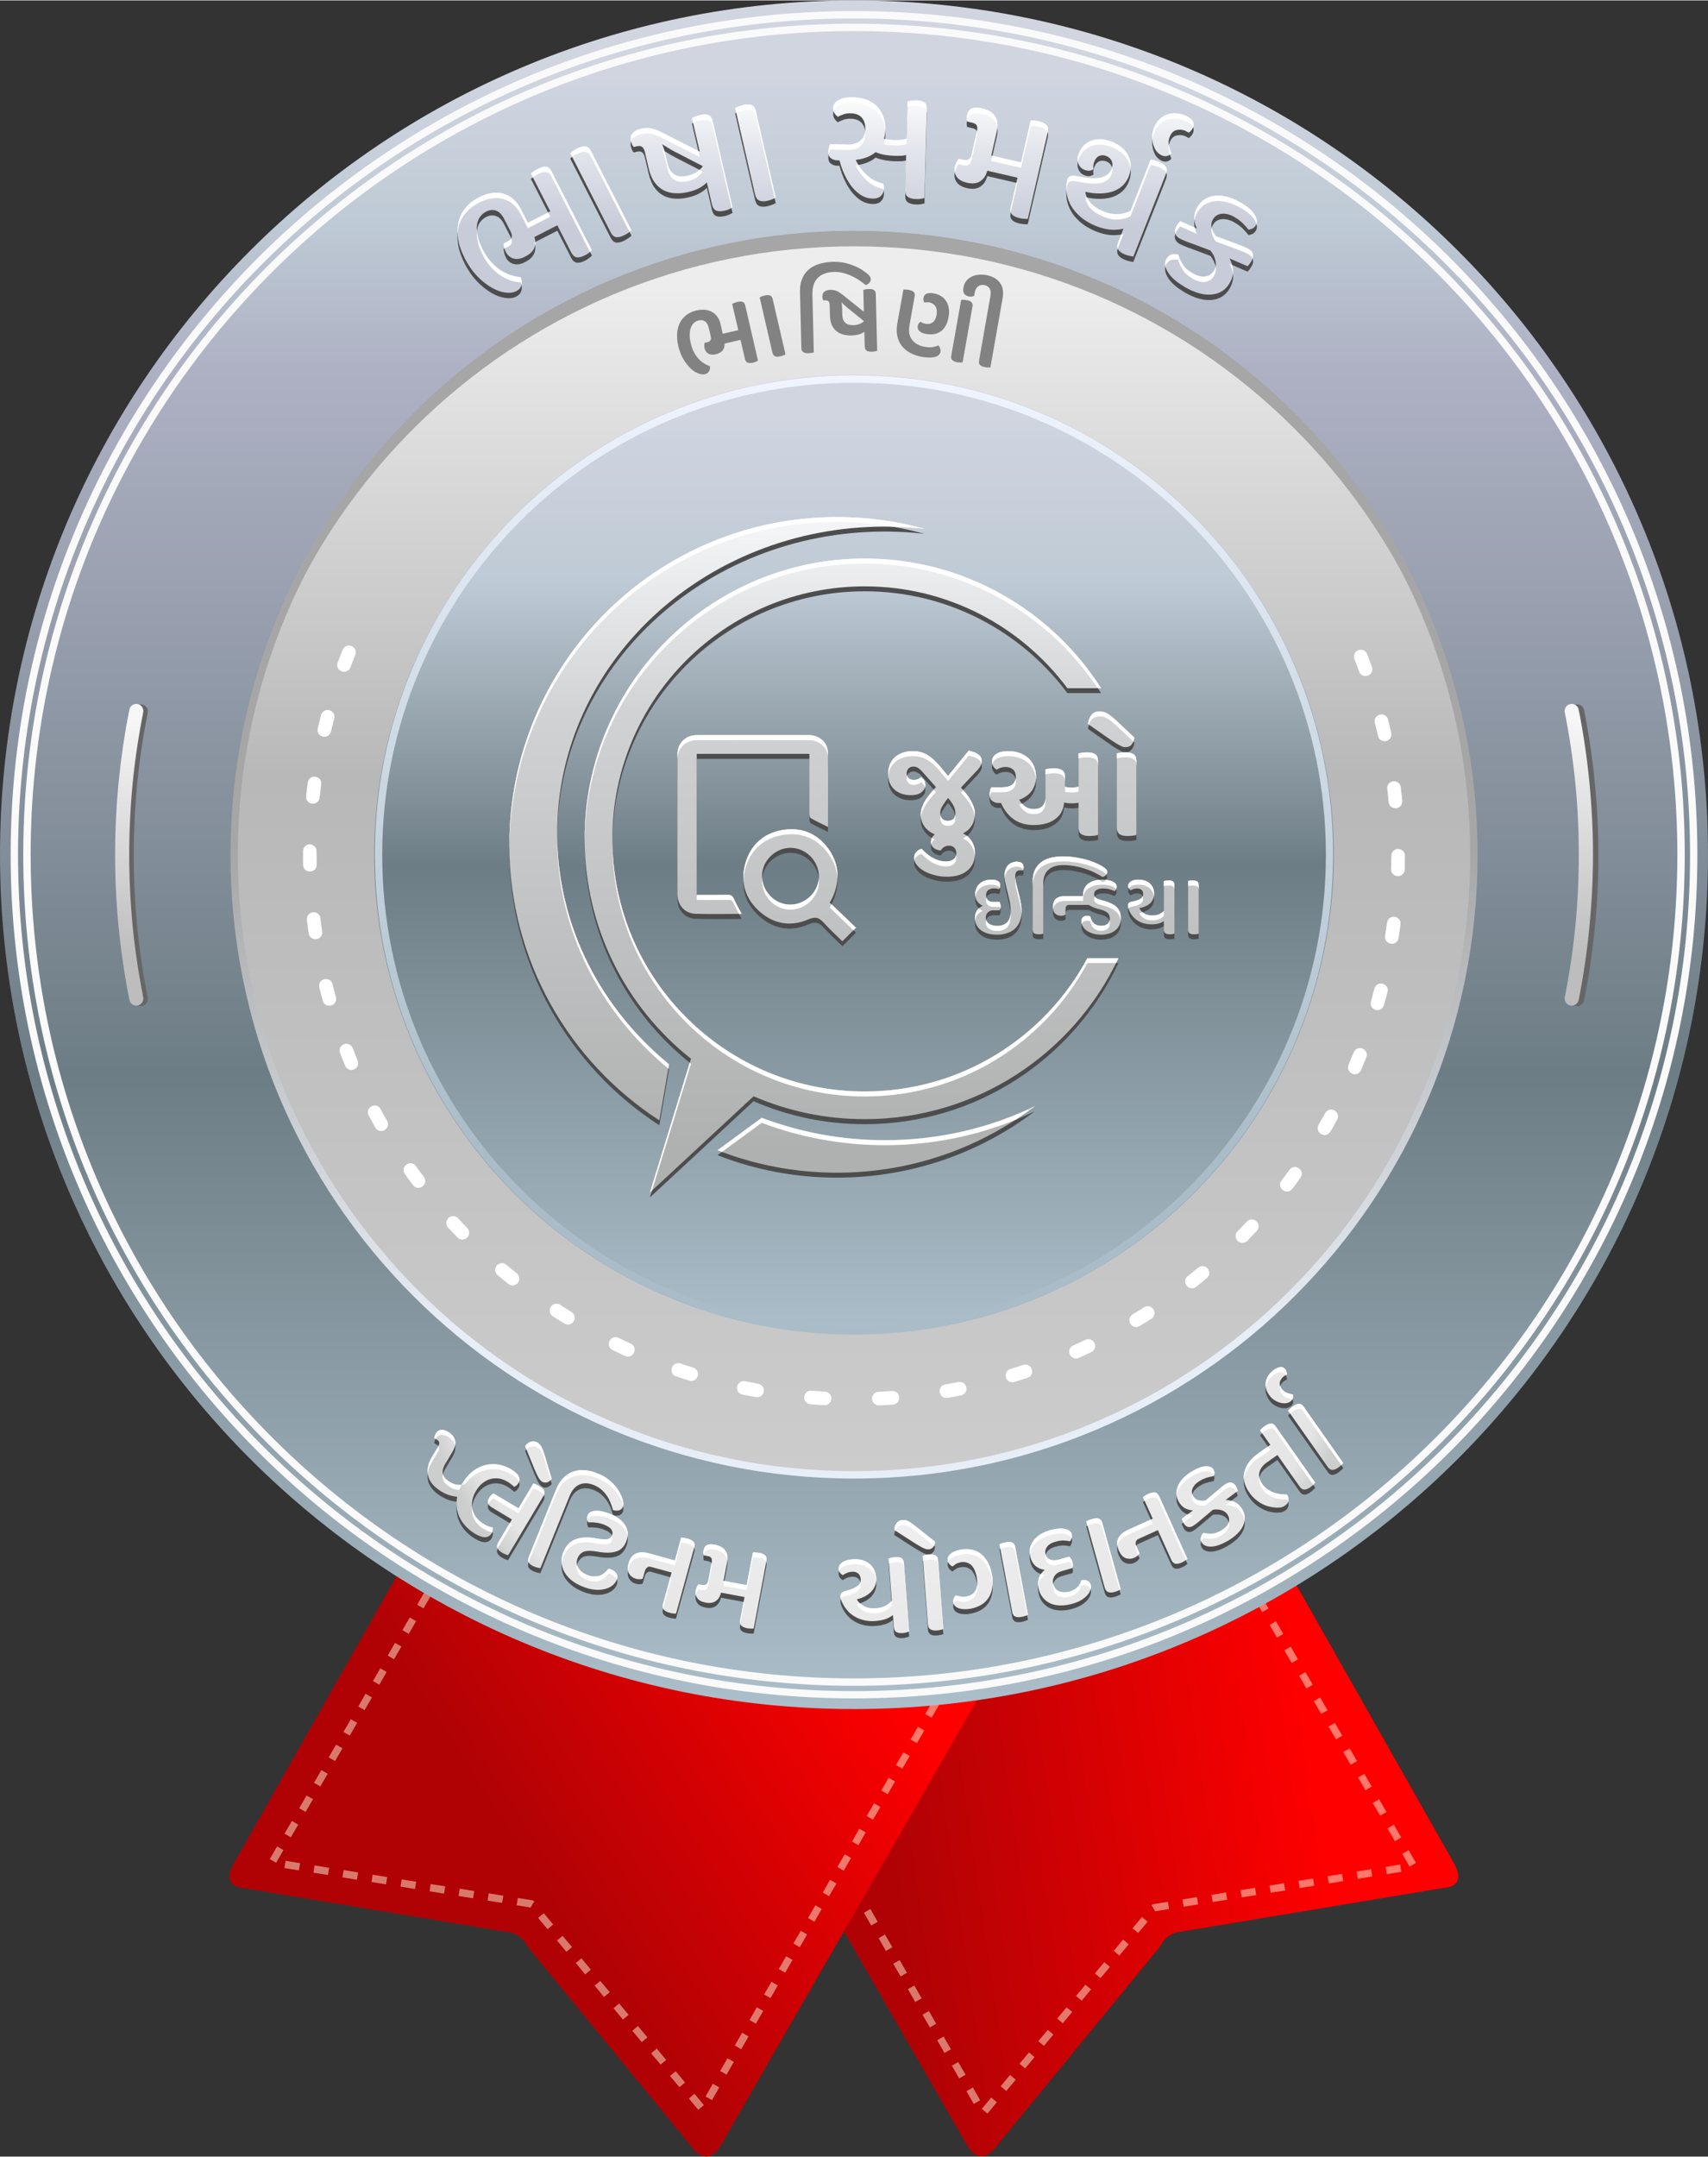 <?xml version="1.0" encoding="UTF-8"?>
<!DOCTYPE svg PUBLIC "-//W3C//DTD SVG 1.1//EN" "http://www.w3.org/Graphics/SVG/1.1/DTD/svg11.dtd">
<!-- Creator: CorelDRAW X7 -->
<svg xmlns="http://www.w3.org/2000/svg" xml:space="preserve" width="484px" height="611px" version="1.1" style="shape-rendering:geometricPrecision; text-rendering:geometricPrecision; image-rendering:optimizeQuality; fill-rule:evenodd; clip-rule:evenodd"
viewBox="0 0 17330 21869"
 xmlns:xlink="http://www.w3.org/1999/xlink">
 <rect x="0" y="0" width="17330" height="21869" fill="#333333" stroke="none"/>
 <defs>
  <style type="text/css">
   <![CDATA[
    .fil3 {fill:none}
    .fil21 {fill:#4D4D4E}
    .fil5 {fill:#666666}
    .fil13 {fill:#A6A6A6}
    .fil23 {fill:white}
    .fil15 {fill:#4D4D4D;fill-rule:nonzero}
    .fil18 {fill:#4D4D4D;fill-rule:nonzero}
    .fil17 {fill:#828282;fill-rule:nonzero}
    .fil6 {fill:#FAFAFA;fill-rule:nonzero}
    .fil10 {fill:white;fill-rule:nonzero}
    .fil1 {fill:#FFF0D4;fill-rule:nonzero;fill-opacity:0.502}
    .fil11 {fill:url(#id0)}
    .fil4 {fill:url(#id1)}
    .fil14 {fill:url(#id2)}
    .fil8 {fill:url(#id3)}
    .fil2 {fill:url(#id4)}
    .fil0 {fill:url(#id5)}
    .fil9 {fill:url(#id6)}
    .fil12 {fill:url(#id7)}
    .fil20 {fill:url(#id8)}
    .fil7 {fill:url(#id9)}
    .fil22 {fill:url(#id10)}
    .fil16 {fill:url(#id11);fill-rule:nonzero}
    .fil19 {fill:url(#id12);fill-rule:nonzero}
   ]]>
  </style>
  <linearGradient id="id0" gradientUnits="userSpaceOnUse" x1="8665.17" y1="8598.26" x2="8665.17" y2="13532.8">
   <stop offset="0" style="stop-opacity:1; stop-color:#A6A6A6"/>
   <stop offset="1" style="stop-opacity:1; stop-color:#E8EEF7"/>
  </linearGradient>
  <linearGradient id="id1" gradientUnits="userSpaceOnUse" x1="8697.59" y1="767.776" x2="8697.59" y2="17291.8">
   <stop offset="0" style="stop-opacity:1; stop-color:#D0D5E0"/>
   <stop offset="0.09" style="stop-opacity:1; stop-color:#BECAD5"/>
   <stop offset="0.18" style="stop-opacity:1; stop-color:#AEB1C4"/>
   <stop offset="0.612" style="stop-opacity:1; stop-color:#6D7D85"/>
   <stop offset="1" style="stop-opacity:1; stop-color:#ABBEC9"/>
  </linearGradient>
  <linearGradient id="id2" gradientUnits="userSpaceOnUse" x1="8665.17" y1="3797.58" x2="8566.43" y2="11679.7">
   <stop offset="0" style="stop-opacity:1; stop-color:#F0F5FF"/>
   <stop offset="1" style="stop-opacity:1; stop-color:#A9BCC7"/>
  </linearGradient>
  <linearGradient id="id3" gradientUnits="userSpaceOnUse" x1="16151.7" y1="7256.47" x2="16160.2" y2="9725.07">
   <stop offset="0" style="stop-opacity:1; stop-color:#F7F7F7"/>
   <stop offset="1" style="stop-opacity:1; stop-color:#BDBDBD"/>
  </linearGradient>
  <linearGradient id="id4" gradientUnits="userSpaceOnUse" x1="4354.4" y1="17317.3" x2="7873.76" y2="15074.4">
   <stop offset="0" style="stop-opacity:1; stop-color:#B00205"/>
   <stop offset="1" style="stop-opacity:1; stop-color:red"/>
  </linearGradient>
  <linearGradient id="id5" gradientUnits="userSpaceOnUse" x1="13096.5" y1="15877.5" x2="8729.04" y2="16509.9">
   <stop offset="0" style="stop-opacity:1; stop-color:red"/>
   <stop offset="1" style="stop-opacity:1; stop-color:#B00205"/>
  </linearGradient>
  <linearGradient id="id6" gradientUnits="userSpaceOnUse" x1="8688.76" y1="2915.98" x2="8688.76" y2="14945.2">
   <stop offset="0" style="stop-opacity:1; stop-color:#EDEDED"/>
   <stop offset="0.412" style="stop-opacity:1; stop-color:#B8B8B8"/>
   <stop offset="1" style="stop-opacity:1; stop-color:#CCCCCC"/>
  </linearGradient>
  <linearGradient id="id7" gradientUnits="userSpaceOnUse" x1="8683.39" y1="4228.86" x2="8683.39" y2="13511.2">
   <stop offset="0" style="stop-opacity:1; stop-color:#D0D5E0"/>
   <stop offset="0.18" style="stop-opacity:1; stop-color:#BECAD5"/>
   <stop offset="0.49" style="stop-opacity:1; stop-color:#6D7D85"/>
   <stop offset="1" style="stop-opacity:1; stop-color:#ABBEC9"/>
  </linearGradient>
  <linearGradient id="id8" gradientUnits="userSpaceOnUse" x1="6483.2" y1="10419" x2="6483.66" y2="5263.73">
   <stop offset="0" style="stop-opacity:1; stop-color:#E3A96A"/>
   <stop offset="1" style="stop-opacity:1; stop-color:#FCE0AB"/>
  </linearGradient>
  <linearGradient id="id9" gradientUnits="userSpaceOnUse" xlink:href="#id3" x1="1443.7" y1="7256.47" x2="1452.24" y2="9725.07">
  </linearGradient>
  <linearGradient id="id10" gradientUnits="userSpaceOnUse" x1="8238" y1="11693.3" x2="8238.17" y2="5388.81">
   <stop offset="0" style="stop-opacity:1; stop-color:#AFB1B1"/>
   <stop offset="0.71" style="stop-opacity:1; stop-color:#D0D2D3"/>
   <stop offset="1" style="stop-opacity:1; stop-color:#F2F4F5"/>
  </linearGradient>
  <linearGradient id="id11" gradientUnits="userSpaceOnUse" x1="8175.35" y1="2300.29" x2="8175.35" y2="916.521">
   <stop offset="0" style="stop-opacity:1; stop-color:#C8CCD9"/>
   <stop offset="0.561" style="stop-opacity:1; stop-color:#E3E5EC"/>
   <stop offset="1" style="stop-opacity:1; stop-color:white"/>
  </linearGradient>
  <radialGradient id="id12" gradientUnits="userSpaceOnUse" gradientTransform="matrix(-0.033 1.084 -1.084 -0.033 22899 3246)" cx="8983.37" cy="12566.1" r="4645.76" fx="8983.37" fy="12566.1">
   <stop offset="0" style="stop-opacity:1; stop-color:#FEFEFE"/>
   <stop offset="0.941" style="stop-opacity:1; stop-color:#E5E5E5"/>
   <stop offset="1" style="stop-opacity:1; stop-color:#CCCDCD"/>
  </radialGradient>
 </defs>
 <g id="Layer_x0020_1">
  <g id="_1101006296">
   <g>
    <path class="fil0" d="M8557 16799l-825 169 -228 47 -154 31 -138 28 -66 14 -19 4 65 114 1371 2380 1255 2180c71,110 153,136 252,47l1696 -2069c45,-86 113,-148 233,-159l2628 -438c172,-11 213,-97 121,-261l-1592 -2809 -54 -94 -8 -14 -29 -51 -21 -38 -28 6 -227 46 -122 25 -77 16 -4033 826z"/>
    <path class="fil1" d="M12657 16089l65 -37 -75 -129 -64 37 74 129zm-5164 942l-65 37 75 129 64 -37 -74 -129zm149 259l-65 37 74 129 65 -37 -74 -129zm148 258l-64 37 74 130 65 -38 -75 -129zm149 259l-65 37 75 129 64 -37 -74 -129zm149 258l-65 38 74 129 65 -37 -74 -130zm148 259l-64 37 74 129 64 -37 -74 -129zm149 259l-65 37 74 129 65 -37 -74 -129zm148 258l-64 37 74 130 65 -37 -75 -130zm149 259l-65 37 75 129 64 -37 -74 -129zm149 258l-65 38 74 129 65 -37 -74 -130zm148 259l-64 37 74 129 65 -37 -75 -129zm149 259l-65 37 75 129 64 -37 -74 -129zm149 258l-65 37 74 130 65 -37 -74 -130zm148 259l-65 37 75 129 64 -37 -74 -129zm149 258l-65 38 74 129 65 -37 -74 -130zm148 259l-64 37 74 129 65 -37 -75 -129zm149 258l-65 38 74 129 65 -37 -74 -130zm91 217l57 48 95 -115 -57 -48 -95 115zm191 -229l57 48 96 -115 -58 -48 -95 115zm191 -229l57 48 96 -115 -57 -48 -96 115zm191 -229l57 48 96 -115 -57 -47 -96 114zm191 -229l57 48 96 -115 -57 -47 -96 114zm191 -229l58 48 95 -115 -57 -47 -96 114zm192 -229l57 48 95 -114 -57 -48 -95 114zm191 -229l57 48 95 -114 -57 -48 -95 114zm191 -229l57 48 96 -114 -58 -48 -95 114zm191 -229l11 10 27 47 142 -23 -12 -73 -156 25 -12 14zm315 -63l12 74 147 -24 -11 -74 -148 24zm295 -47l12 73 147 -23 -12 -74 -147 24zm294 -47l12 73 147 -23 -11 -74 -148 24zm295 -47l12 73 147 -23 -12 -74 -147 24zm294 -48l12 74 148 -24 -12 -73 -148 23zm295 -47l12 74 147 -24 -12 -73 -147 23zm294 -47l12 74 147 -24 -11 -74 -148 24zm295 -47l12 74 147 -24 -12 -74 -147 24zm243 -3l65 -38 -75 -129 -64 38 74 129zm-149 -258l64 -38 -75 -129 -64 38 75 129zm-150 -259l65 -37 -75 -129 -65 37 75 129zm-149 -258l64 -37 -75 -129 -64 37 75 129zm-150 -258l65 -37 -75 -129 -65 37 75 129zm-149 -258l64 -37 -75 -129 -64 37 75 129zm-150 -258l65 -37 -75 -129 -65 37 75 129zm-150 -258l65 -37 -75 -129 -64 37 74 129zm-149 -258l64 -37 -74 -129 -65 37 75 129zm-150 -258l65 -37 -75 -129 -64 37 74 129zm-149 -258l64 -37 -74 -129 -65 37 75 129z"/>
    <path class="fil2" d="M4080 15882c-568,1002 -1136,2004 -1704,3007 -92,163 -51,250 121,261 876,146 1752,292 2628,438 120,11 188,73 233,158 566,690 1131,1379 1696,2069 99,89 181,63 252,-47 897,-1558 1794,-3116 2691,-4674 -1972,-404 -3944,-808 -5917,-1212z"/>
    <path class="fil1" d="M4447 16051l-65 -37 75 -129 65 37 -75 129zm5164 942l65 37 -75 129 -64 -37 74 -129zm-149 258l65 37 -74 130 -65 -37 74 -130zm-148 259l64 37 -74 129 -65 -37 75 -129zm-149 259l65 37 -75 129 -64 -37 74 -129zm-149 258l65 37 -74 130 -65 -38 74 -129zm-148 259l65 37 -75 129 -64 -37 74 -129zm-149 258l65 37 -74 130 -65 -37 74 -130zm-148 259l64 37 -74 129 -65 -37 75 -129zm-149 259l65 37 -75 129 -64 -37 74 -129zm-149 258l65 37 -74 130 -65 -38 74 -129zm-148 259l64 37 -74 129 -65 -37 75 -129zm-149 258l65 37 -74 130 -65 -37 74 -130zm-148 259l64 37 -74 129 -65 -37 75 -129zm-149 259l65 37 -75 129 -64 -37 74 -129zm-149 258l65 37 -74 130 -65 -38 74 -129zm-148 259l64 37 -74 129 -65 -37 75 -129zm-149 258l65 37 -74 130 -65 -38 74 -129zm-91 217l-57 47 -95 -114 57 -48 95 115zm-191 -229l-57 47 -96 -114 58 -48 95 115zm-191 -229l-57 47 -96 -114 57 -48 96 115zm-191 -229l-57 48 -96 -115 57 -48 96 115zm-191 -229l-57 48 -96 -115 57 -48 96 115zm-191 -229l-58 48 -95 -115 57 -48 96 115zm-192 -229l-57 48 -95 -115 57 -48 95 115zm-191 -229l-57 48 -95 -115 57 -47 95 114zm-191 -229l-57 48 -96 -115 58 -47 95 114zm-191 -229l-11 9 -27 48 -142 -23 12 -74 156 25 12 15zm-315 -63l-12 73 -147 -23 11 -74 148 24zm-295 -47l-12 73 -147 -23 12 -74 147 24zm-294 -48l-12 74 -147 -24 11 -73 148 23zm-295 -47l-12 74 -147 -24 12 -73 147 23zm-294 -47l-12 74 -147 -24 11 -74 148 24zm-295 -47l-12 74 -147 -24 12 -74 147 24zm-294 -47l-12 73 -147 -23 11 -74 148 24zm-295 -47l-12 73 -147 -23 12 -74 147 24zm-243 -4l-65 -37 75 -129 64 37 -74 129zm149 -258l-64 -37 75 -129 64 37 -75 129zm150 -258l-65 -37 75 -129 65 37 -75 129zm149 -258l-64 -37 75 -129 64 37 -75 129zm150 -258l-65 -37 75 -129 65 37 -75 129zm149 -258l-64 -37 75 -129 64 37 -75 129zm150 -258l-64 -37 74 -129 65 37 -75 129zm150 -258l-65 -37 75 -129 64 37 -74 129zm149 -258l-64 -37 74 -129 65 37 -75 129zm150 -258l-65 -37 75 -129 64 37 -74 129zm149 -258l-64 -37 74 -129 65 37 -75 129z"/>
   </g>
   <circle class="fil3" cx="8665" cy="8598" r="8598"/>
   <path class="fil4" d="M8665 0c4786,0 8665,3880 8665,8665 0,4786 -3879,8665 -8665,8665 -4785,0 -8665,-3879 -8665,-8665 0,-4785 3880,-8665 8665,-8665zm0 2363c3481,0 6302,2822 6302,6302 0,3481 -2821,6302 -6302,6302 -3480,0 -6302,-2821 -6302,-6302 0,-3480 2822,-6302 6302,-6302z"/>
   <path class="fil5" d="M1499 10114c-47,-238 -83,-477 -107,-718 -23,-241 -35,-484 -35,-726 0,-243 12,-485 35,-727 24,-241 60,-480 107,-717 8,-39 -17,-77 -56,-85 -39,-7 -77,18 -84,57 -48,241 -85,486 -109,731 -24,246 -36,493 -36,741 0,247 12,494 36,740 24,245 61,490 109,732 7,39 45,64 84,56 39,-8 64,-46 56,-84z"/>
   <path class="fil6" d="M8665 108c2363,0 4502,958 6051,2506 1548,1549 2506,3688 2506,6051 0,2363 -958,4502 -2506,6051 -1549,1548 -3688,2506 -6051,2506 -2363,0 -4502,-958 -6051,-2506 -1548,-1549 -2506,-3688 -2506,-6051 0,-2363 958,-4502 2506,-6051 1549,-1548 3688,-2506 6051,-2506zm5998 2559c-1535,-1535 -3656,-2484 -5998,-2484 -2342,0 -4463,949 -5998,2484 -1535,1535 -2484,3656 -2484,5998 0,2342 949,4463 2484,5998 1535,1535 3656,2485 5998,2485 2342,0 4463,-950 5998,-2485 1535,-1535 2485,-3656 2485,-5998 0,-2342 -950,-4463 -2485,-5998z"/>
   <path class="fil6" d="M8665 236c2328,0 4435,944 5960,2469 1526,1525 2469,3633 2469,5960 0,2328 -943,4435 -2469,5960 -1525,1526 -3632,2469 -5960,2469 -2327,0 -4435,-943 -5960,-2469 -1525,-1525 -2469,-3632 -2469,-5960 0,-2327 944,-4435 2469,-5960 1525,-1525 3633,-2469 5960,-2469zm5907 2522c-1511,-1512 -3600,-2447 -5907,-2447 -2307,0 -4395,935 -5907,2447 -1512,1512 -2447,3600 -2447,5907 0,2307 935,4396 2447,5907 1512,1512 3600,2447 5907,2447 2307,0 4396,-935 5907,-2447 1512,-1511 2447,-3600 2447,-5907 0,-2307 -935,-4395 -2447,-5907z"/>
   <path class="fil5" d="M15932 7226c48,237 84,477 107,717 24,242 36,484 36,727 0,242 -12,485 -36,726 -23,241 -59,480 -107,718 -7,39 18,76 57,84 39,8 76,-17 84,-56 48,-242 84,-487 108,-732 25,-246 37,-493 37,-740 0,-247 -12,-495 -37,-741 -24,-245 -60,-489 -108,-731 -8,-39 -45,-64 -84,-57 -39,8 -64,46 -57,85z"/>
   <path class="fil7" d="M1453 10109c-47,-237 -83,-477 -107,-718 -23,-241 -35,-483 -35,-726 0,-242 12,-485 35,-726 24,-241 60,-481 107,-718 8,-39 -17,-77 -56,-84 -39,-8 -77,17 -84,56 -49,242 -84,486 -109,732 -24,246 -36,493 -36,740 0,247 12,494 36,740 25,246 60,490 109,732 7,39 45,64 84,57 39,-8 64,-46 56,-85z"/>
   <path class="fil8" d="M15877 7221c47,237 83,477 107,718 24,241 35,484 35,726 0,243 -11,485 -35,726 -24,241 -60,481 -107,718 -8,39 18,77 56,85 39,7 77,-18 85,-57 48,-242 84,-486 108,-732 24,-246 37,-493 37,-740 0,-247 -13,-494 -37,-740 -24,-246 -60,-490 -108,-732 -8,-39 -46,-64 -85,-56 -38,7 -64,45 -56,84z"/>
   <circle class="fil9" cx="8665" cy="8665" r="6308"/>
   <path class="fil10" d="M13871 6630c-27,-70 -133,-53 -133,26 0,9 1,16 4,24 17,42 33,85 48,127 31,81 151,46 132,-40l-2 -7c-16,-44 -32,-87 -49,-130zm-10266 7c11,-30 2,-63 -25,-81 -38,-26 -85,-11 -103,30 -18,44 -34,87 -51,131 -27,70 67,129 120,66 4,-6 7,-12 10,-19 15,-42 32,-84 49,-127zm-214 646c20,-73 -82,-123 -126,-52 -4,6 -6,11 -8,18 -11,45 -23,90 -33,135 -19,84 104,122 133,35 12,-45 22,-91 34,-136zm-132 668c11,-83 -112,-112 -135,-25l-1 7c-7,46 -12,92 -17,138 -2,26 8,50 29,64 42,31 104,2 108,-49 5,-45 10,-90 16,-135zm-47 678c0,-73 -99,-97 -132,-28 -3,10 -5,18 -5,28 -1,46 0,93 0,139 4,88 130,91 138,3 1,-46 -1,-95 -1,-142zm39 679c-11,-84 -137,-79 -137,11 3,47 12,98 18,144 2,15 11,31 22,41 49,43 123,4 115,-61 -7,-45 -13,-90 -18,-135zm123 669c-24,-85 -151,-57 -135,31 11,46 24,93 36,138 21,77 139,62 136,-23 -1,-5 -1,-9 -3,-14 -12,-44 -23,-88 -34,-132zm205 649c-26,-68 -130,-53 -134,23 0,10 2,18 5,27 17,44 34,87 52,130 14,32 49,49 82,39 40,-10 61,-55 45,-92 -17,-42 -34,-85 -50,-127zm283 619c-40,-74 -152,-25 -126,55 2,3 3,7 5,10 22,41 45,82 67,122 35,64 140,34 128,-46 -1,-8 -4,-15 -8,-22 -22,-33 -47,-83 -66,-119zm358 578c-41,-60 -141,-19 -123,57 3,9 6,15 11,23 27,38 54,76 82,113 51,65 152,4 118,-71 -2,-4 -4,-8 -7,-12 -28,-36 -54,-73 -81,-110zm428 529c-55,-57 -148,6 -112,79 3,6 6,10 10,15 32,34 64,68 96,101 58,58 153,-13 106,-87 -2,-3 -4,-6 -7,-9 -32,-32 -63,-66 -93,-99zm490 472c-45,-40 -119,-3 -113,58 1,18 11,35 24,47 36,30 72,60 108,89 33,26 79,18 102,-17 18,-29 11,-70 -16,-91 -35,-28 -70,-57 -105,-86zm546 406c-30,-19 -67,-13 -90,13 -27,31 -20,81 15,103 39,25 78,50 118,74 63,40 140,-40 87,-104 -4,-5 -9,-9 -15,-13 -39,-24 -77,-48 -115,-73zm592 335c-73,-35 -137,63 -73,116 4,3 8,6 13,8 42,21 84,40 126,60 77,33 135,-71 68,-120 -4,-2 -7,-4 -11,-6 -42,-19 -83,-38 -123,-58zm629 260c-80,-25 -129,83 -56,126 4,1 7,3 11,4 44,15 88,30 133,44 76,24 127,-84 54,-126 -4,-2 -9,-4 -13,-6 -43,-13 -86,-27 -129,-42zm656 180c-71,-16 -118,81 -51,126 8,5 14,7 23,9 45,9 91,18 137,26 80,15 116,-100 36,-132 -4,-1 -8,-2 -12,-3 -44,-8 -89,-17 -133,-26zm673 96c-79,-7 -106,108 -25,135 5,1 9,2 14,3 47,3 93,6 140,9 77,3 102,-104 27,-134 -7,-2 -13,-4 -21,-4 -45,-2 -90,-6 -135,-9zm680 11c-77,3 -91,114 -15,135 8,2 14,3 22,3 46,-2 93,-5 139,-8 84,-8 86,-130 -1,-138 -3,0 -6,0 -9,0 -45,3 -91,6 -136,8zm676 -74c-79,15 -74,133 11,137 5,0 9,0 13,-1 46,-8 92,-16 137,-26 88,-19 65,-147 -24,-135 -46,8 -91,17 -137,25zm662 -157c-82,26 -53,149 34,133 46,-12 95,-29 140,-44 69,-22 60,-130 -21,-134 -9,0 -15,1 -23,3 -43,15 -87,29 -130,42zm637 -239c-69,30 -45,139 37,132 7,-1 13,-3 20,-6 42,-19 84,-38 126,-58 16,-8 28,-20 35,-36 23,-59 -37,-116 -94,-89 -41,20 -82,39 -124,57zm603 -315c-70,44 -19,150 59,124 5,-2 8,-4 13,-6 40,-24 79,-49 118,-74 62,-39 27,-137 -48,-126 -10,2 -17,4 -26,10 -39,24 -77,49 -116,72zm559 -388c-59,46 -9,145 67,119 7,-3 13,-6 19,-11 36,-29 73,-58 108,-88 21,-18 30,-45 22,-71 -13,-49 -72,-67 -110,-35 -35,30 -71,58 -106,86zm506 -454c-55,55 13,148 85,107 5,-3 9,-7 14,-11 32,-33 64,-67 96,-101 56,-63 -24,-151 -92,-102 -3,3 -6,5 -9,8 -31,33 -62,66 -94,99zm445 -515c-45,58 24,141 93,100 7,-5 12,-10 17,-17 28,-37 56,-74 83,-112 48,-69 -43,-146 -104,-90 -3,3 -6,7 -8,10 -27,37 -54,73 -81,109zm377 -566c-42,77 65,145 117,74 25,-40 48,-85 71,-127 39,-70 -57,-141 -113,-77 -3,4 -6,7 -8,11 -22,40 -44,79 -67,119zm304 -609c-30,72 65,134 118,70 4,-6 7,-10 9,-16 18,-43 35,-86 53,-129 29,-76 -73,-131 -120,-65 -3,5 -6,9 -8,14 -18,40 -34,85 -52,126zm227 -641c-9,30 3,61 30,77 38,24 90,4 102,-40 13,-45 25,-90 37,-135 18,-67 -70,-118 -121,-60 -6,9 -10,16 -13,27 -11,43 -23,87 -35,131zm144 -665c-10,74 85,109 126,48 5,-9 9,-17 10,-27 7,-46 14,-92 20,-139 10,-76 -99,-110 -132,-35 -3,6 -4,12 -5,18 -6,45 -12,90 -19,135zm61 -677c-3,72 99,99 131,31 4,-10 6,-17 7,-28 1,-47 1,-93 2,-140 0,-71 -96,-96 -131,-30 -5,10 -7,19 -7,30 0,46 -1,91 -2,137zm-25 -680c7,77 122,86 137,3 1,-6 1,-11 1,-17 -4,-46 -10,-93 -16,-139 -10,-82 -133,-79 -137,8 0,3 0,6 0,9 6,45 11,91 15,136zm-108 -672c18,81 143,66 135,-24l-1 -7c-10,-45 -21,-90 -32,-135 -24,-86 -151,-57 -135,30 11,46 23,91 33,136z"/>
   <path class="fil11" d="M8665 2339c1747,0 3329,708 4474,1853 1145,1144 1853,2726 1853,4473 0,1747 -708,3329 -1853,4474 -1145,1145 -2727,1853 -4474,1853 -1747,0 -3329,-708 -4473,-1853 -1145,-1145 -1853,-2727 -1853,-4474 0,-1747 708,-3329 1853,-4473 1144,-1145 2726,-1853 4473,-1853zm0 74c3453,0 6252,2799 6252,6252 0,3453 -2799,6252 -6252,6252 -3453,0 -6252,-2799 -6252,-6252 0,-3453 2799,-6252 6252,-6252z"/>
   <circle class="fil12" cx="8665" cy="8665" r="4868"/>
   <path class="fil13" d="M8665 2337c3490,0 6319,2825 6319,6308 0,27 0,53 -1,79 -42,-3448 -2854,-6230 -6318,-6230 -3464,0 -6276,2782 -6318,6230 0,-26 -1,-52 -1,-79 0,-3483 2829,-6308 6319,-6308z"/>
   <path class="fil3" d="M8682 3389c2914,0 5276,2362 5276,5276 0,2914 -2362,5276 -5276,5276 -2914,0 -5276,-2362 -5276,-5276 0,-2914 2362,-5276 5276,-5276z"/>
   <path class="fil14" d="M8665 3803c1343,0 2558,544 3438,1424 880,880 1424,2096 1424,3438 0,1343 -544,2558 -1424,3438 -880,880 -2095,1424 -3438,1424 -1342,0 -2558,-544 -3438,-1424 -880,-880 -1424,-2095 -1424,-3438 0,-1342 544,-2558 1424,-3438 880,-880 2096,-1424 3438,-1424zm0 75c2644,0 4788,2143 4788,4787 0,2644 -2144,4788 -4788,4788 -2644,0 -4787,-2144 -4787,-4788 0,-2644 2143,-4787 4787,-4787z"/>
  </g>
  <path class="fil15" d="M6006 2589c-9,7 -18,15 -28,24 -11,9 -24,18 -41,26 -32,17 -59,24 -83,21 -23,-2 -42,-18 -58,-48l-141 -276 -233 119c14,40 13,77 -2,111 -14,35 -45,64 -91,87 -45,24 -85,30 -120,19 -34,-10 -59,-32 -76,-64 -8,-15 -13,-31 -17,-46 -3,-14 -5,-28 -6,-42l46 -23c40,-20 48,-52 26,-96l-67 -130c-23,-46 -51,-74 -83,-84 -33,-11 -66,-7 -100,10 -23,12 -43,29 -60,51 -16,22 -27,49 -32,81 -5,32 -3,69 6,111 8,42 26,89 52,141 25,49 53,90 83,124 30,33 62,61 95,83 34,23 68,40 102,51 35,12 70,19 105,22 12,30 15,57 7,83 -7,26 -25,46 -54,61 -29,15 -66,19 -110,13 -44,-6 -91,-23 -139,-51 -49,-28 -97,-66 -145,-115 -47,-49 -89,-108 -125,-178 -37,-73 -61,-142 -70,-206 -9,-64 -7,-122 7,-175 14,-53 39,-99 74,-140 35,-41 79,-74 130,-101 92,-46 175,-59 251,-37 76,22 135,76 179,161l68 134 227 -116 -196 -383c8,-7 17,-15 30,-24 13,-9 27,-17 42,-25 34,-17 61,-24 83,-21 22,3 40,18 54,47l410 801zm401 -203c-8,8 -19,17 -32,26 -13,9 -27,17 -40,24 -31,16 -59,23 -82,20 -23,-3 -41,-19 -56,-47l-411 -805c8,-8 19,-16 32,-24 12,-9 26,-17 41,-24 31,-16 58,-23 81,-20 22,2 41,17 56,46l411 804zm136 -794c-4,-20 -13,-36 -24,-48 -12,-12 -30,-15 -55,-10l-35 8c-12,-15 -21,-34 -27,-57 -7,-33 -2,-60 15,-81 18,-21 45,-36 81,-46l13 -3c19,-4 37,-6 54,-6 16,0 34,2 51,6 17,3 34,9 52,17 19,7 39,17 62,29l370 188 -79 -340c8,-4 20,-9 35,-16 16,-6 32,-11 47,-15 37,-8 65,-8 85,0 21,8 35,28 42,59l203 879c-9,4 -20,9 -32,15 -12,6 -27,12 -47,16 -35,8 -63,8 -85,1 -22,-8 -37,-29 -45,-62l-52 -225c-19,20 -44,39 -75,56 -30,17 -68,31 -113,41 -46,11 -90,15 -132,13 -43,-2 -82,-12 -118,-30 -35,-18 -66,-45 -93,-82 -26,-36 -46,-85 -60,-144l-38 -163zm330 11c-23,-11 -47,-25 -73,-39 -25,-15 -52,-32 -81,-50 12,29 21,55 27,80l26 112c12,54 36,92 70,114 34,22 81,26 141,12 34,-8 64,-21 91,-40 26,-18 45,-37 57,-56l-258 -133zm998 453c-10,6 -22,11 -37,17 -15,6 -30,10 -45,14 -34,8 -62,7 -83,-1 -22,-9 -36,-28 -44,-59l-203 -881c10,-5 22,-11 37,-16 14,-5 29,-9 45,-13 34,-8 62,-8 84,0 21,8 36,27 43,58l203 881zm1509 3c-10,2 -22,5 -35,8 -13,3 -30,4 -49,3 -36,-1 -64,-8 -83,-21 -20,-13 -29,-36 -28,-70l9 -356c-16,5 -35,8 -55,8 -20,1 -42,1 -65,0 -37,-1 -72,-5 -106,-12 -34,-6 -61,-15 -83,-25 -54,44 -121,70 -202,78 23,54 59,104 106,149 47,45 105,76 174,93 2,8 4,16 5,24 1,8 1,16 1,25 -1,32 -12,57 -32,76 -20,18 -48,27 -84,26 -40,-1 -76,-11 -110,-31 -34,-20 -65,-48 -94,-82 -29,-35 -54,-76 -76,-122 -23,-47 -41,-98 -55,-153l-27 0c-22,-1 -42,-8 -61,-22 -18,-13 -27,-35 -26,-66 1,-17 3,-32 7,-45 4,-12 9,-23 13,-32l176 5c52,1 95,-11 128,-38 33,-27 50,-67 51,-118 2,-49 -10,-88 -35,-117 -25,-28 -62,-43 -111,-44 -25,-1 -50,2 -73,10 -23,8 -42,16 -58,26 -15,-11 -27,-23 -36,-38 -9,-15 -13,-31 -12,-47 0,-21 6,-39 17,-53 12,-15 27,-27 46,-36 18,-9 40,-16 65,-20 25,-3 51,-5 78,-4 49,1 94,9 134,25 40,15 74,37 102,65 29,28 50,62 66,103 15,41 22,88 21,140 -1,16 -2,31 -5,45 -2,15 -5,29 -9,44 15,2 31,4 49,7 17,2 37,3 59,4 48,1 89,-4 122,-14l10 -378c8,-2 21,-5 37,-7 17,-2 33,-3 50,-3 37,1 64,8 82,21 18,13 26,36 25,67l-23 902zm1048 211c-11,1 -25,1 -41,-1 -16,-1 -31,-4 -46,-7 -34,-8 -59,-20 -74,-37 -15,-17 -19,-41 -12,-72l69 -300 -307 -71c-12,49 -36,84 -71,107 -35,23 -80,28 -135,15 -52,-12 -87,-33 -106,-63 -20,-30 -25,-63 -17,-98 4,-17 9,-33 16,-46 7,-14 15,-26 23,-36l48 11c45,10 73,-8 84,-56l53 -234c6,-22 5,-41 0,-56 -6,-14 -20,-24 -44,-30l-56 -13c-2,-9 -3,-20 -3,-31 -1,-11 1,-22 3,-33 8,-36 25,-59 50,-69 26,-10 61,-10 106,1 57,13 100,39 127,77 28,39 34,93 17,163l-54 237 302 70 98 -426c10,-1 23,0 38,2 16,2 31,4 47,8 34,8 59,20 75,37 16,16 20,40 13,71l-203 880zm1071 383c-12,-2 -26,-4 -41,-8 -15,-3 -29,-8 -44,-14 -32,-12 -55,-28 -68,-48 -13,-19 -14,-43 -2,-73l55 -140c-34,9 -74,12 -120,11 -45,-2 -98,-14 -157,-37 -52,-21 -97,-46 -137,-76 -39,-30 -71,-63 -97,-98 -25,-36 -44,-73 -55,-112 -12,-39 -16,-78 -14,-118 0,-12 2,-25 4,-38 2,-12 5,-24 9,-36 11,-27 36,-38 76,-31l108 17c68,11 124,9 170,-5 45,-14 76,-41 92,-82 12,-30 12,-58 2,-81 -11,-24 -30,-41 -56,-51 -25,-10 -49,-10 -71,-1 -22,10 -39,29 -50,59 -6,14 -9,28 -10,41 0,13 0,25 2,35 -11,8 -24,12 -39,15 -15,2 -33,-1 -53,-9 -29,-11 -50,-33 -62,-63 -12,-31 -11,-65 5,-104 13,-34 31,-61 54,-83 24,-22 50,-38 80,-48 30,-10 62,-14 96,-12 35,3 69,11 104,24 39,16 74,36 103,61 29,25 51,53 66,83 15,31 23,64 24,101 1,36 -6,73 -21,110 -15,38 -37,69 -65,95 -28,25 -61,44 -100,57 -38,12 -81,19 -127,19 -47,0 -96,-5 -148,-18 4,39 22,77 53,113 32,36 77,65 135,88 55,22 106,30 154,25 47,-4 86,-15 117,-33l204 -519c11,1 25,4 39,8 15,4 30,9 46,15 32,13 55,29 68,47 13,19 14,43 3,73l-332 841zm386 -1047c-11,12 -24,21 -40,26 -16,6 -35,4 -55,-4 -25,-10 -47,-29 -66,-57 -20,-35 -31,-72 -33,-111 -3,-39 3,-76 16,-109 15,-37 33,-67 56,-89 23,-23 49,-39 77,-49 28,-11 58,-15 89,-13 31,2 61,8 91,20 35,14 61,31 77,52 16,21 18,45 8,71 -4,12 -11,22 -19,32 -9,9 -17,16 -25,22 -11,-8 -24,-15 -38,-21 -29,-11 -59,-13 -88,-5 -30,7 -52,31 -67,69 -12,29 -14,57 -8,85 6,28 14,55 25,81zm640 646c-45,-26 -88,-37 -128,-33 -40,4 -70,23 -90,57 -16,28 -20,56 -12,86 7,29 22,57 43,84l197 73c35,13 63,24 84,32 21,9 37,17 48,24 27,15 42,33 46,55 4,22 0,43 -12,63 -7,13 -15,24 -22,34 -8,10 -14,18 -21,24l-183 -79c20,37 32,76 36,118 3,42 -8,86 -34,131 -40,70 -101,109 -182,117 -81,8 -171,-17 -272,-75 -38,-23 -73,-46 -102,-71 -29,-25 -52,-50 -68,-76 -16,-25 -27,-49 -30,-73 -4,-24 -1,-46 11,-66 14,-24 32,-39 54,-45 22,-5 45,-6 67,0 8,30 22,62 43,96 20,35 54,66 103,94 46,27 89,38 127,33 39,-5 69,-26 91,-63 16,-28 21,-60 14,-96 -7,-35 -24,-70 -52,-105l-182 -68c-36,-13 -64,-23 -84,-32 -20,-8 -36,-16 -48,-22 -25,-15 -40,-33 -45,-55 -5,-22 0,-44 13,-66 11,-20 25,-38 40,-55l169 75c-16,-31 -25,-65 -27,-101 -3,-37 9,-76 33,-119 19,-32 43,-58 73,-77 29,-18 63,-30 101,-35 38,-4 79,-1 124,10 44,11 89,30 137,57 73,42 122,84 146,126 24,42 29,76 13,104 -9,15 -19,26 -30,33 -12,6 -27,11 -45,15 -24,-29 -46,-53 -66,-73 -21,-19 -46,-38 -78,-56z"/>
  <path class="fil16" d="M6006 2535c-9,6 -18,14 -28,23 -11,9 -24,18 -41,26 -32,17 -59,24 -83,22 -23,-3 -42,-19 -58,-49l-141 -276 -233 119c14,40 13,77 -2,112 -14,34 -45,63 -91,86 -45,24 -85,30 -120,20 -34,-11 -59,-33 -76,-65 -8,-15 -13,-31 -17,-45 -3,-15 -5,-29 -6,-43l46 -23c40,-20 48,-52 26,-96l-67 -130c-23,-46 -51,-74 -83,-84 -33,-11 -66,-7 -100,10 -23,12 -43,29 -60,51 -16,22 -27,49 -32,81 -5,32 -3,69 6,111 8,43 26,89 52,141 25,49 53,90 83,124 30,33 62,61 95,84 34,22 68,39 102,50 35,12 70,19 105,23 12,29 15,56 7,82 -7,26 -25,47 -54,61 -29,15 -66,19 -110,13 -44,-6 -91,-23 -139,-51 -49,-28 -97,-66 -145,-115 -47,-49 -89,-108 -125,-178 -37,-73 -61,-142 -70,-206 -9,-64 -7,-122 7,-175 14,-53 39,-99 74,-140 35,-41 79,-74 130,-100 92,-47 175,-60 251,-38 76,22 135,76 179,161l68 134 227 -116 -196 -382c8,-8 17,-16 30,-25 13,-9 27,-17 42,-25 34,-17 61,-24 83,-21 22,3 40,19 54,47l410 802zm401 -204c-8,8 -19,17 -32,26 -13,9 -27,17 -40,24 -31,16 -59,23 -82,20 -23,-3 -41,-19 -56,-47l-411 -805c8,-8 19,-16 32,-24 12,-9 26,-17 41,-24 31,-16 58,-23 81,-20 22,2 41,17 56,46l411 804zm136 -794c-4,-20 -13,-36 -24,-48 -12,-12 -30,-15 -55,-10l-35 8c-12,-15 -21,-34 -27,-57 -7,-33 -2,-60 15,-81 18,-21 45,-36 81,-46l13 -3c19,-4 37,-6 54,-6 16,0 34,2 51,6 17,4 34,9 52,17 19,8 39,17 62,29l370 188 -79 -340c8,-4 20,-9 35,-16 16,-6 32,-11 47,-15 37,-8 65,-8 85,0 21,8 35,28 42,59l203 879c-9,4 -20,9 -32,15 -12,7 -27,12 -47,16 -35,8 -63,9 -85,1 -22,-8 -37,-29 -45,-62l-52 -225c-19,20 -44,39 -75,56 -30,17 -68,31 -113,41 -46,11 -90,15 -132,13 -43,-2 -82,-12 -118,-30 -35,-18 -66,-45 -93,-82 -26,-36 -46,-84 -60,-144l-38 -163zm330 11c-23,-11 -47,-24 -73,-39 -25,-15 -52,-32 -81,-50 12,29 21,55 27,80l26 112c12,54 36,92 70,114 34,22 81,26 141,12 34,-8 64,-21 91,-39 26,-19 45,-38 57,-57l-258 -133zm998 453c-10,6 -22,11 -37,17 -15,6 -30,10 -45,14 -34,8 -62,7 -83,-1 -22,-9 -36,-28 -44,-59l-203 -881c10,-5 22,-11 37,-16 14,-5 29,-9 45,-13 34,-8 62,-8 84,0 21,8 36,28 43,58l203 881zm1509 3c-10,2 -22,5 -35,8 -13,3 -30,4 -49,3 -36,-1 -64,-8 -83,-21 -20,-13 -29,-36 -28,-70l9 -356c-16,5 -35,8 -55,8 -20,1 -42,1 -65,0 -37,-1 -72,-5 -106,-11 -34,-7 -61,-16 -83,-26 -54,44 -121,70 -202,78 23,54 59,104 106,149 47,45 105,76 174,93 2,8 4,16 5,24 1,8 1,17 1,25 -1,32 -12,57 -32,76 -20,18 -48,27 -84,26 -40,-1 -76,-11 -110,-31 -34,-20 -65,-48 -94,-82 -29,-35 -54,-76 -76,-122 -23,-47 -41,-97 -55,-152l-27 -1c-22,-1 -42,-8 -61,-22 -18,-13 -27,-35 -26,-66 1,-17 3,-32 7,-45 4,-12 9,-23 13,-31l176 4c52,2 95,-11 128,-38 33,-27 50,-67 51,-118 2,-49 -10,-88 -35,-117 -25,-28 -62,-43 -111,-44 -25,-1 -50,3 -73,10 -23,8 -42,16 -58,26 -15,-11 -27,-23 -36,-38 -9,-15 -13,-31 -12,-47 0,-21 6,-39 17,-53 12,-15 27,-27 46,-36 18,-9 40,-16 65,-20 25,-3 51,-5 78,-4 49,1 94,10 134,25 40,15 74,37 102,65 29,28 50,62 66,103 15,41 22,88 21,140 -1,16 -2,31 -5,45 -2,15 -5,29 -9,44 15,2 31,5 49,7 17,2 37,3 59,4 48,1 89,-3 122,-14l10 -378c8,-2 21,-4 37,-7 17,-2 33,-3 50,-3 37,1 64,8 82,22 18,13 26,35 25,67l-23 901zm1048 212c-11,0 -25,0 -41,-1 -16,-2 -31,-4 -46,-8 -34,-8 -59,-20 -74,-37 -15,-17 -19,-41 -12,-72l69 -300 -307 -71c-12,49 -36,84 -71,107 -35,23 -80,28 -135,15 -52,-12 -87,-33 -106,-63 -20,-30 -25,-63 -17,-98 4,-17 9,-32 16,-46 7,-14 15,-26 23,-36l48 11c45,10 73,-8 84,-56l53 -234c6,-22 5,-41 0,-55 -6,-15 -20,-25 -44,-31l-56 -13c-2,-9 -3,-19 -3,-31 -1,-11 1,-22 3,-33 8,-36 25,-59 50,-69 26,-10 61,-9 106,1 57,13 100,39 127,77 28,39 34,93 17,163l-54 237 302 70 98 -426c10,0 23,0 38,2 16,2 31,4 47,8 34,8 59,20 75,37 16,16 20,40 13,71l-203 881zm1071 382c-12,-2 -26,-4 -41,-8 -15,-3 -29,-8 -44,-13 -32,-13 -55,-29 -68,-49 -13,-19 -14,-43 -2,-73l55 -140c-34,9 -74,13 -120,11 -45,-2 -98,-14 -157,-37 -52,-21 -97,-46 -137,-76 -39,-30 -71,-63 -97,-98 -25,-36 -44,-73 -55,-112 -12,-39 -16,-78 -14,-117 0,-13 2,-26 4,-39 2,-12 5,-24 9,-36 11,-27 36,-38 76,-31l108 17c68,11 124,9 170,-5 45,-14 76,-41 92,-82 12,-30 12,-57 2,-81 -11,-24 -30,-41 -56,-51 -25,-10 -49,-10 -71,-1 -22,10 -39,29 -50,59 -6,14 -9,28 -10,41 0,13 0,25 2,35 -11,8 -24,13 -39,15 -15,2 -33,-1 -53,-9 -29,-11 -50,-32 -62,-63 -12,-31 -11,-65 5,-104 13,-33 31,-61 54,-83 24,-22 50,-38 80,-48 30,-10 62,-14 96,-12 35,3 69,11 104,24 39,16 74,36 103,61 29,25 51,53 66,83 15,31 23,64 24,101 1,36 -6,73 -21,110 -15,38 -37,70 -65,95 -28,25 -61,44 -100,57 -38,12 -81,19 -127,19 -47,1 -96,-5 -148,-17 4,39 22,76 53,112 32,36 77,65 135,88 55,22 106,30 154,26 47,-5 86,-16 117,-34l204 -519c11,1 25,4 39,8 15,4 30,9 46,15 32,13 55,29 68,48 13,18 14,42 3,72l-332 841zm386 -1047c-11,12 -24,21 -40,26 -16,6 -35,4 -55,-4 -25,-10 -47,-29 -66,-57 -20,-35 -31,-72 -33,-111 -3,-39 3,-76 16,-109 15,-37 33,-67 56,-89 23,-23 49,-39 77,-49 28,-10 58,-15 89,-13 31,2 61,8 91,20 35,14 61,31 77,52 16,21 18,45 8,71 -4,12 -11,22 -19,32 -9,9 -17,17 -25,22 -11,-8 -24,-15 -38,-21 -29,-11 -59,-13 -88,-5 -30,7 -52,31 -67,69 -12,29 -14,57 -8,85 6,29 14,55 25,81zm640 646c-45,-26 -88,-37 -128,-33 -40,4 -70,23 -90,57 -16,28 -20,56 -12,86 7,30 22,57 43,84l197 73c35,13 63,24 84,33 21,8 37,16 48,23 27,15 42,33 46,55 4,22 0,43 -12,63 -7,13 -15,24 -22,34 -8,10 -14,18 -21,24l-183 -79c20,37 32,76 36,118 3,42 -8,86 -34,131 -40,70 -101,109 -182,117 -81,8 -171,-17 -272,-75 -38,-23 -73,-46 -102,-71 -29,-25 -52,-50 -68,-76 -16,-25 -27,-49 -30,-73 -4,-24 -1,-46 11,-65 14,-25 32,-40 54,-46 22,-5 45,-5 67,0 8,30 22,62 43,96 20,35 54,66 103,94 46,27 89,38 127,33 39,-5 69,-26 91,-63 16,-28 21,-60 14,-96 -7,-35 -24,-70 -52,-105l-182 -68c-36,-12 -64,-23 -84,-32 -20,-8 -36,-16 -48,-22 -25,-15 -40,-33 -45,-55 -5,-21 0,-44 13,-66 11,-20 25,-38 40,-55l169 75c-16,-31 -25,-64 -27,-101 -3,-37 9,-76 33,-119 19,-32 43,-58 73,-77 29,-18 63,-30 101,-35 38,-4 79,-1 124,10 44,11 89,30 137,57 73,42 122,84 146,126 24,42 29,77 13,104 -9,15 -19,26 -30,33 -12,6 -27,11 -45,15 -24,-29 -46,-53 -66,-72 -21,-20 -46,-38 -78,-57z"/>
  <path class="fil10" d="M6006 2535c-6,4 -13,10 -20,16l-390 -763c-14,-29 -32,-44 -54,-47 -22,-3 -49,4 -83,21 -15,8 -29,16 -42,25l-10 8 -20 -38c8,-8 17,-16 30,-25 13,-9 27,-17 42,-25 34,-17 61,-24 83,-21 22,3 40,19 54,47l410 802zm-574 -85c0,11 -1,22 -3,33 -2,-9 -4,-18 -7,-28l10 -5zm-314 66l-2 -8c-3,-15 -5,-29 -6,-43l46 -23c15,-7 26,-17 32,-28 14,37 4,65 -32,83l-38 19zm-279 -176c1,14 3,30 7,45 8,43 26,89 52,141 25,49 53,90 83,124 30,33 62,61 95,84 34,22 68,39 102,50 35,12 70,19 105,23 12,28 15,54 8,79 -2,-8 -5,-16 -8,-25 -35,-3 -70,-10 -105,-22 -34,-11 -68,-28 -102,-51 -33,-22 -65,-50 -95,-83 -30,-34 -58,-75 -83,-124 -26,-52 -44,-98 -52,-141 -8,-37 -10,-71 -7,-100zm-197 28c-2,-47 2,-90 12,-130 14,-53 39,-99 74,-140 35,-41 79,-74 130,-100 92,-47 175,-60 251,-38 76,22 135,76 179,161l68 134 205 -104 22 43 -227 116 -68 -134c-44,-85 -103,-139 -179,-161 -76,-22 -159,-9 -251,37 -51,27 -95,60 -130,101 -35,41 -60,87 -74,140 -6,24 -10,49 -12,75zm1765 -37c-6,6 -12,11 -20,17l-391 -766c-15,-29 -34,-44 -56,-46 -23,-3 -50,4 -81,20 -15,7 -29,15 -41,24 -5,2 -9,5 -12,8l-20 -39c8,-8 19,-16 32,-24 12,-9 26,-17 41,-24 31,-16 58,-23 81,-20 22,2 41,17 56,46l411 804zm-4 -900l-1 -1c-7,-33 -2,-60 15,-81 18,-21 45,-36 81,-46l13 -3c19,-4 37,-6 54,-6 16,0 34,2 51,6 17,4 34,9 52,17 19,8 39,17 62,29l356 181 14 62 -370 -188c-23,-12 -43,-22 -62,-29 -18,-8 -35,-14 -52,-17 -17,-4 -35,-6 -51,-6 -17,0 -35,2 -54,6l-13 3c-36,10 -63,25 -81,46 -6,8 -11,17 -14,27zm630 -187l-12 -50c8,-4 20,-9 35,-16 16,-6 32,-11 47,-15 37,-8 65,-8 85,0 21,8 35,28 42,59l203 879 -11 5 -192 -829c-7,-31 -21,-51 -42,-59 -20,-8 -48,-8 -85,0 -15,4 -31,9 -47,15 -9,4 -17,8 -23,11zm-289 285l2 10 26 112c12,54 36,92 70,114 34,22 81,26 141,12 34,-8 64,-21 91,-39 9,-7 17,-13 24,-19l33 17c-12,19 -31,38 -57,57 -27,18 -57,31 -91,39 -60,14 -107,10 -141,-12 -34,-22 -58,-60 -70,-114l-26 -112c-6,-25 -15,-51 -27,-80l25 15zm1127 472c-3,2 -7,4 -11,6l-192 -832c-7,-31 -22,-50 -43,-58 -22,-8 -50,-8 -84,0 -16,4 -31,8 -45,13 -10,3 -18,7 -26,10l-11 -49c10,-5 22,-11 37,-16 14,-5 29,-9 45,-13 34,-8 62,-8 84,0 21,8 36,28 43,58l203 881zm1315 -56c-1,-7 -1,-14 -1,-21l8 -301 1 0 -8 322zm-476 -276c21,34 47,66 79,97 47,45 105,76 174,93 2,8 4,16 5,24 1,8 1,17 1,25 0,8 -1,14 -2,21 -1,-5 -2,-10 -4,-15 -69,-17 -127,-48 -174,-93 -47,-45 -83,-95 -106,-149 9,-1 18,-2 27,-3zm-303 -107c-2,-8 -3,-17 -3,-28 1,-17 3,-32 7,-45 4,-12 9,-23 13,-31l176 4c52,2 95,-11 128,-38 28,-24 45,-56 50,-98 1,11 2,23 1,35 -1,51 -18,91 -51,118 -33,27 -76,40 -128,38l-176 -4c-4,8 -9,19 -13,31 -2,6 -3,12 -4,18zm51 -438c-3,-9 -5,-19 -4,-28 0,-21 6,-39 17,-53 12,-15 27,-27 46,-36 18,-9 40,-16 65,-20 25,-3 51,-5 78,-4 49,1 94,10 134,25 40,15 74,37 102,65 29,28 50,62 66,103 15,41 22,88 21,140l-1 15c-2,-37 -9,-70 -20,-100 -16,-41 -37,-75 -66,-103 -28,-28 -62,-50 -102,-65 -40,-15 -85,-24 -134,-25 -27,-1 -53,1 -78,4 -25,4 -47,11 -65,20 -19,9 -34,21 -46,36 -6,8 -10,16 -13,26zm522 282c12,2 25,4 38,6 17,2 37,3 59,4 48,1 89,-3 122,-14l10 -378c8,-2 21,-4 37,-7 17,-2 33,-3 50,-3 37,1 64,8 82,22 18,13 26,35 25,67l-1 34c-2,-21 -10,-37 -24,-47 -18,-13 -45,-20 -82,-21 -17,0 -33,1 -50,3 -16,3 -29,5 -37,7l-10 378c-33,10 -74,15 -122,14 -22,-1 -42,-2 -59,-4 -18,-3 -34,-5 -49,-7 4,-15 7,-29 9,-44l2 -10zm1275 745c-5,-15 -5,-32 0,-53l57 -248 12 3 -69 298zm-568 -406c-4,-18 -4,-37 1,-57 4,-17 9,-32 16,-46 7,-14 15,-26 23,-36l48 11c45,10 73,-8 84,-56l53 -233c5,14 5,33 0,54l-53 234c-11,48 -39,66 -84,56l-48 -11c-8,10 -16,22 -23,36 -7,14 -12,29 -16,46l-1 2zm124 -522c-1,-8 -2,-17 -2,-26 -1,-11 1,-22 3,-33 8,-36 25,-59 50,-69 26,-10 61,-9 106,1 57,13 100,39 127,77 22,31 30,71 25,121 -3,-26 -12,-48 -25,-66 -27,-38 -70,-64 -127,-77 -45,-10 -80,-11 -106,-1 -25,10 -42,33 -50,69l-1 4zm259 353l290 67 98 -426c10,0 23,0 38,2 16,2 31,4 47,8 34,8 59,20 75,37 16,16 20,40 13,71l-1 3c-2,-7 -6,-14 -12,-19 -16,-17 -41,-29 -75,-37 -16,-4 -31,-6 -47,-8 -15,-2 -28,-3 -38,-2l-98 426 -302 -70 12 -52zm1271 943c-8,-17 -7,-39 3,-64l31 -80c9,-1 17,-3 24,-5l-55 140 -3 9zm-522 -588c-1,-15 -1,-30 0,-45 0,-13 2,-26 4,-39 2,-12 5,-24 9,-36 11,-27 36,-38 76,-31l108 17c68,11 124,9 170,-5 45,-14 76,-41 92,-82 2,-6 4,-11 5,-17 7,22 5,46 -5,72 -16,41 -47,68 -92,82 -46,14 -102,16 -170,5l-108 -17c-40,-7 -65,4 -76,31 -4,12 -7,24 -9,36 -2,10 -3,20 -4,29zm117 -292c-6,-27 -3,-56 10,-88 13,-33 31,-61 54,-83 24,-22 50,-38 80,-48 30,-10 62,-14 96,-12 35,3 69,11 104,24 39,16 74,36 103,61 29,25 51,53 66,83 15,31 23,64 24,101 0,11 -1,22 -2,34 -3,-29 -10,-55 -22,-80 -15,-30 -37,-58 -66,-83 -29,-25 -64,-45 -103,-61 -35,-13 -69,-21 -104,-24 -34,-2 -66,2 -96,12 -30,10 -56,26 -80,48 -23,22 -41,49 -54,83 -5,11 -8,22 -10,33zm93 360c9,19 21,36 36,54 32,36 77,65 135,88 55,22 106,30 154,26 47,-5 86,-16 117,-34l204 -519c11,1 25,4 39,8 15,4 30,9 46,15 32,13 55,29 68,48 12,16 14,38 5,64 -1,-3 -3,-7 -5,-10 -13,-18 -36,-34 -68,-47 -16,-6 -31,-11 -46,-15 -14,-4 -28,-7 -39,-8l-204 519c-31,18 -70,29 -117,34 -48,4 -99,-4 -154,-26 -58,-23 -103,-52 -135,-88 -31,-36 -49,-74 -53,-112l17 3zm856 -448c-4,5 -10,10 -15,14 -4,-13 -8,-26 -10,-40 -4,-19 -4,-38 -1,-57l1 2c6,29 14,55 25,81zm-193 -135l-1 -11c-3,-39 3,-76 16,-109 15,-37 33,-67 56,-89 23,-23 49,-39 77,-49 28,-10 58,-15 89,-13 31,2 61,8 91,20 35,14 61,31 77,52 15,21 18,44 8,70 -2,-5 -5,-10 -8,-15 -16,-21 -42,-38 -77,-52 -30,-12 -60,-18 -91,-20 -31,-2 -61,2 -89,13 -28,10 -54,26 -77,49 -23,22 -41,52 -56,89 -8,20 -13,42 -15,65zm603 890l0 1c7,30 22,57 43,84l197 73c35,13 63,24 84,33 21,8 37,16 48,23 27,15 42,33 46,55 2,15 1,30 -3,44 -7,-17 -21,-32 -43,-44 -11,-7 -27,-15 -48,-23 -21,-9 -49,-20 -84,-33l-197 -73c-21,-27 -36,-54 -43,-84 -5,-19 -5,-38 0,-56zm207 378c4,16 7,34 9,51 1,14 1,28 -1,43 -5,-37 -17,-73 -35,-106l27 12zm-677 15c-1,-4 -2,-8 -2,-11 -4,-24 -1,-46 11,-65 14,-25 32,-40 54,-46 22,-5 45,-5 67,0 8,30 22,62 43,96 20,35 54,66 103,94 46,27 89,38 127,33 39,-5 69,-26 91,-63 7,-12 12,-25 14,-39 7,35 2,66 -14,94 -22,37 -52,58 -91,63 -38,5 -81,-6 -127,-33 -49,-28 -83,-59 -103,-94 -21,-34 -35,-66 -43,-96 -22,-6 -45,-5 -67,0 -22,6 -40,21 -54,45 -4,7 -7,14 -9,22zm100 -330c-1,-3 -2,-6 -3,-10 -5,-21 0,-44 13,-66 11,-20 25,-38 40,-55l146 65c5,23 13,45 23,65l-169 -75c-15,17 -29,35 -40,55 -4,7 -8,14 -10,21zm194 -138c-1,-6 -2,-13 -2,-19 -3,-37 9,-76 33,-119 19,-32 43,-58 73,-77 29,-18 63,-30 101,-35 38,-4 79,-1 124,10 44,11 89,30 137,57 73,42 122,84 146,126 22,37 28,68 18,94 -4,-12 -10,-25 -18,-39 -24,-42 -73,-84 -146,-126 -48,-27 -93,-46 -137,-57 -45,-11 -86,-14 -124,-10 -38,5 -72,17 -101,35 -30,19 -54,45 -73,77 -17,29 -27,57 -31,83z"/>
  <path class="fil17" d="M7691 3654c-6,3 -13,6 -21,10 -8,4 -17,7 -29,10 -22,5 -41,5 -55,0 -14,-5 -23,-18 -28,-39l-44 -192 -163 38c3,26 -3,49 -18,68 -14,19 -38,32 -69,40 -32,7 -58,5 -78,-7 -19,-12 -31,-29 -37,-51 -2,-11 -3,-22 -3,-31 0,-10 1,-19 3,-27l31 -7c28,-7 39,-25 32,-56l-21 -90c-8,-32 -21,-54 -39,-65 -18,-12 -39,-15 -63,-9 -16,3 -31,11 -45,22 -13,11 -24,26 -32,45 -8,19 -13,42 -14,69 -1,28 2,59 11,95 7,34 18,64 31,89 14,26 29,48 46,67 17,19 36,35 56,47 19,13 40,23 61,30 3,20 0,37 -9,52 -8,15 -23,25 -42,29 -21,5 -44,2 -70,-9 -27,-10 -53,-28 -79,-53 -25,-25 -49,-56 -71,-93 -22,-38 -38,-81 -50,-130 -11,-50 -15,-96 -11,-137 4,-41 15,-77 32,-107 16,-30 39,-55 67,-75 28,-20 60,-34 96,-42 63,-15 117,-9 160,16 44,25 72,67 86,126l21 94 158 -36 -62 -267c6,-3 13,-7 23,-10 9,-4 19,-7 30,-10 23,-5 41,-5 54,0 13,5 22,18 26,38l129 558zm279 -63c-6,3 -14,7 -24,10 -9,4 -19,7 -28,9 -22,5 -40,5 -53,0 -14,-6 -23,-18 -28,-38l-129 -560c6,-4 14,-7 23,-11 9,-3 19,-6 29,-8 22,-5 39,-5 53,0 14,5 23,18 27,37l130 561zm287 -21c-7,2 -15,4 -25,6 -10,1 -20,2 -30,2 -22,1 -39,-3 -52,-11 -12,-8 -19,-22 -19,-42l-14 -571c-2,-94 26,-167 83,-220 58,-52 144,-80 259,-83 40,0 77,3 112,11 35,8 67,18 95,30 29,11 53,24 75,37 21,14 38,26 51,36 14,11 24,21 32,31 7,11 11,22 11,34 0,11 -4,23 -14,34 -9,11 -22,19 -37,23 -19,-15 -41,-31 -64,-47 -24,-17 -49,-31 -76,-44 -28,-13 -56,-23 -86,-31 -30,-8 -61,-12 -93,-11 -72,1 -127,21 -166,59 -39,38 -57,94 -56,167l14 590zm161 -482c0,-13 -3,-24 -9,-33 -6,-9 -17,-13 -33,-13l-23 0c-5,-11 -9,-24 -9,-39 0,-22 6,-38 20,-49 13,-10 32,-16 56,-18l8 0c13,0 24,1 35,3 10,2 20,6 31,10 10,5 20,11 30,18 11,7 22,16 35,26l206 165 -5 -222c6,-2 14,-4 24,-6 10,-2 21,-3 31,-3 24,0 42,3 53,11 12,8 18,22 18,42l14 574c-6,1 -14,3 -22,5 -8,3 -19,4 -31,4 -23,1 -41,-3 -54,-10 -12,-8 -19,-23 -19,-44l-4 -148c-14,11 -32,19 -54,26 -21,6 -46,10 -75,11 -30,1 -58,-2 -85,-9 -26,-7 -49,-18 -69,-34 -20,-16 -36,-37 -47,-63 -12,-26 -18,-59 -19,-98l-3 -106zm204 49c-13,-10 -26,-21 -40,-34 -14,-12 -29,-26 -44,-41 4,20 6,37 6,53l2 73c1,36 10,62 29,80 18,18 47,27 86,26 22,0 43,-5 62,-13 19,-8 33,-17 43,-28l-144 -116zm1145 534c-7,0 -15,1 -23,1 -8,1 -18,0 -31,-2 -22,-4 -39,-11 -50,-21 -11,-10 -15,-26 -11,-47l100 -564c6,-1 14,-1 24,-1 11,0 21,1 32,3 23,4 40,11 49,21 10,10 14,25 10,45l-100 565zm-601 -738c7,-1 16,-1 25,0 10,0 19,1 30,3 24,5 41,12 50,22 10,10 13,25 9,44l-53 299c-10,58 -1,106 28,142 28,37 70,60 126,70 34,6 62,7 85,3 23,-5 41,-10 56,-17 7,9 13,19 17,30 4,12 5,24 3,35 -2,14 -9,25 -19,34 -10,9 -24,15 -40,19 -17,4 -36,6 -58,5 -21,0 -45,-2 -70,-7 -43,-7 -82,-20 -117,-39 -34,-18 -63,-41 -86,-69 -23,-29 -38,-62 -47,-100 -9,-38 -9,-81 -1,-128l62 -346zm204 85c3,-22 15,-37 33,-44 19,-7 42,-8 70,-3 27,5 51,14 72,26 22,13 39,29 53,50 14,20 23,43 28,71 5,27 5,58 -1,91 -6,37 -17,67 -31,92 -14,24 -31,44 -51,57 -21,14 -43,23 -68,27 -24,3 -50,3 -78,-2 -31,-5 -53,-15 -68,-29 -15,-14 -21,-31 -17,-51 1,-10 5,-19 10,-27 5,-7 11,-13 17,-17 6,4 14,8 22,12 9,4 19,7 31,9 28,5 51,0 71,-14 20,-15 33,-40 40,-77 6,-38 2,-67 -13,-88 -15,-21 -35,-33 -61,-38 -10,-2 -19,-2 -27,-1 -9,0 -16,1 -23,2 -4,-6 -7,-13 -9,-21 -2,-7 -2,-16 0,-25zm679 704c-8,1 -16,1 -26,1 -11,-1 -21,-2 -30,-4 -22,-3 -38,-11 -49,-21 -10,-10 -14,-25 -10,-45l116 -660c5,-30 2,-53 -10,-72 -12,-18 -30,-30 -54,-34 -24,-4 -45,0 -63,14 -17,14 -28,35 -33,64l-5 30c-5,4 -12,6 -22,8 -9,2 -20,2 -33,0 -20,-4 -36,-13 -46,-28 -11,-14 -14,-34 -9,-59 4,-27 13,-49 27,-68 14,-18 32,-33 52,-44 21,-11 44,-18 70,-21 25,-3 52,-2 80,2 64,12 111,38 141,78 30,40 39,91 29,152l-125 707z"/>
  <path class="fil18" d="M4516 14897c-22,37 -29,71 -22,101 8,30 33,57 74,82 30,18 60,27 88,27 28,0 51,-3 69,-10 10,14 16,31 18,51 3,21 1,41 -5,63 -13,5 -29,10 -46,13 -18,4 -38,4 -60,2 -22,-1 -46,-6 -72,-14 -25,-8 -53,-21 -81,-37 -31,-19 -58,-40 -81,-64 -23,-24 -40,-51 -50,-80 -10,-29 -13,-61 -8,-96 5,-35 20,-73 44,-114l60 -100c8,-14 13,-28 13,-40 0,-12 -9,-23 -26,-33l-26 -16c3,-15 8,-31 17,-46 14,-23 32,-36 54,-37 21,-2 45,4 70,20 37,22 61,50 71,83 9,34 0,75 -28,123l-73 122zm177 193c33,-55 70,-97 111,-126 41,-30 83,-50 127,-59 44,-10 88,-11 131,-3 44,9 85,24 122,46 43,26 70,50 80,74 10,23 9,46 -5,68 -5,10 -12,18 -20,24 -9,6 -16,11 -22,13 -8,-8 -18,-16 -29,-25 -10,-9 -24,-19 -41,-28 -26,-16 -53,-26 -82,-31 -29,-5 -57,-3 -86,4 -28,7 -55,21 -81,41 -26,20 -49,47 -69,81 -21,35 -33,69 -38,102 -5,33 -4,64 4,92 8,29 22,56 42,80 19,24 43,44 72,61 22,13 40,22 54,26 14,5 26,7 37,9 2,23 -2,43 -13,61 -13,22 -34,35 -61,37 -28,3 -64,-9 -109,-36 -37,-22 -71,-50 -101,-85 -31,-35 -53,-74 -68,-118 -14,-45 -19,-93 -13,-145 5,-52 25,-107 58,-163zm462 730c-8,-2 -18,-5 -30,-10 -11,-5 -22,-10 -32,-16 -23,-14 -39,-29 -46,-45 -8,-17 -5,-35 7,-57l140 -235 -206 -123c-40,-24 -48,-56 -24,-97 7,-11 14,-20 22,-27 9,-7 16,-13 21,-16l254 151 151 -253c17,5 38,15 62,29 24,14 39,28 46,44 8,16 5,34 -7,55l-358 600zm297 -1143c18,10 32,25 42,45 11,19 22,50 34,90l70 235c-13,16 -28,27 -45,34 -18,6 -35,4 -53,-7 -5,-3 -10,-7 -15,-12 -5,-5 -11,-12 -17,-21 -5,-10 -12,-22 -19,-36 -7,-15 -15,-33 -25,-56l-96 -236c17,-22 36,-37 58,-44 23,-8 45,-5 66,8zm31 1275c-9,-1 -19,-3 -31,-6 -12,-3 -23,-7 -34,-11 -25,-10 -43,-23 -53,-38 -10,-15 -10,-34 -1,-56l276 -682c38,-94 94,-155 168,-184 74,-29 161,-23 261,17 33,14 63,30 90,50 28,19 52,41 73,65 21,23 38,47 53,72 14,25 25,50 32,73 4,15 7,29 8,42 1,13 -1,25 -5,36 -7,17 -20,29 -38,35 -18,6 -39,5 -63,-3 -7,-26 -15,-51 -25,-77 -11,-25 -23,-49 -39,-71 -15,-22 -33,-42 -54,-60 -21,-18 -46,-33 -75,-45 -55,-22 -105,-24 -147,-6 -43,19 -76,58 -100,117l-296 732zm692 4c4,1 8,2 13,4 4,1 9,3 13,4 23,10 41,23 53,41 12,19 13,41 3,67 -9,21 -23,39 -44,55 -20,16 -45,28 -75,36 -30,8 -64,10 -103,7 -39,-3 -81,-14 -125,-32 -44,-18 -81,-39 -112,-65 -31,-25 -55,-53 -72,-83 -17,-31 -26,-63 -28,-97 -3,-33 3,-68 17,-103 26,-64 66,-107 120,-130 53,-22 120,-26 201,-13l46 8c37,6 66,7 86,1 20,-5 33,-16 41,-34 18,-46 -7,-83 -76,-110 -25,-11 -52,-17 -81,-21 -28,-4 -56,-5 -83,-4 -6,-10 -10,-21 -11,-34 -2,-13 0,-25 5,-39 6,-15 16,-26 30,-33 15,-7 32,-11 52,-11 21,-1 43,1 69,7 25,5 50,13 77,24 71,29 123,68 153,117 31,49 34,104 9,165 -20,50 -52,83 -95,98 -44,15 -98,18 -164,9l-71 -11c-44,-6 -80,-3 -106,8 -25,12 -44,33 -56,62 -14,35 -12,68 6,99 18,31 48,55 90,72 23,10 44,15 64,16 19,1 38,-1 55,-5 16,-5 32,-12 45,-21 13,-9 24,-20 34,-32l20 -22zm736 -314c9,0 19,1 31,3 12,2 24,5 37,8 27,7 45,18 57,31 12,13 14,32 8,55l-185 674c-10,0 -21,-1 -33,-3 -12,-1 -24,-4 -35,-7 -26,-7 -45,-17 -57,-31 -11,-14 -14,-32 -7,-56l87 -320 -205 -57c-19,-5 -33,-3 -44,7 -11,9 -20,24 -25,45l-19 67c-8,3 -18,5 -30,6 -11,1 -25,-1 -41,-5 -28,-8 -51,-25 -67,-51 -16,-26 -18,-60 -6,-103 27,-100 98,-134 212,-103l259 71 63 -231zm736 922c-9,1 -19,1 -31,1 -13,-1 -25,-2 -36,-5 -27,-5 -46,-13 -59,-26 -12,-13 -16,-31 -11,-55l44 -234 -239 -45c-8,38 -26,66 -52,85 -26,19 -61,24 -104,16 -40,-8 -68,-23 -84,-46 -16,-22 -21,-47 -16,-75 3,-13 6,-25 11,-36 5,-10 11,-20 17,-28l37 7c35,6 56,-9 63,-46l34 -182c3,-18 2,-32 -2,-43 -5,-12 -17,-19 -35,-22l-43 -8c-3,-8 -4,-16 -4,-24 -1,-9 0,-18 1,-26 6,-28 18,-46 37,-55 19,-8 46,-9 81,-3 45,9 79,27 101,56 23,29 29,71 19,125l-35 185 235 44 63 -331c8,-2 18,-2 29,-1 12,1 24,3 37,5 26,5 46,14 59,26 13,12 17,31 12,55l-129 686zm1577 31c-8,2 -16,5 -26,8 -10,3 -22,6 -37,7 -28,2 -50,-1 -66,-10 -15,-8 -24,-26 -26,-52l-9 -121c-21,17 -45,30 -73,40 -28,10 -63,17 -104,20 -66,5 -126,-5 -181,-29 -54,-25 -97,-61 -130,-110 -12,-18 -22,-36 -30,-54 -8,-19 -13,-37 -14,-54 -1,-15 2,-27 10,-35 8,-9 20,-15 36,-20l49 -15c37,-12 66,-26 85,-43 19,-17 27,-39 25,-66 -2,-24 -11,-43 -27,-56 -16,-13 -37,-19 -64,-17 -19,2 -36,6 -51,12 -14,7 -28,15 -40,23 -26,-16 -40,-36 -42,-62 -1,-25 10,-47 34,-66 24,-18 60,-30 108,-33 67,-5 123,9 166,42 44,33 68,81 73,144 2,30 -1,56 -11,80 -9,23 -22,44 -40,63 -18,18 -39,33 -64,46 -25,13 -52,23 -82,31 14,25 37,47 70,67 33,19 74,27 123,24 43,-4 78,-13 105,-29 26,-16 45,-32 58,-49l-33 -427c8,-3 17,-6 29,-8 11,-3 24,-5 37,-6 29,-2 51,1 65,10 14,9 22,25 24,50l53 695zm347 -25c-8,3 -18,6 -30,8 -12,3 -24,5 -36,5 -27,3 -48,-1 -64,-10 -15,-9 -24,-26 -26,-50l-53 -696c9,-4 19,-6 30,-8 12,-3 24,-4 37,-5 27,-2 48,1 63,10 16,8 25,25 26,49l53 697zm-416 -1106c21,-2 41,2 61,12 19,10 46,28 79,54l192 152c-1,21 -6,39 -17,54 -11,15 -26,23 -47,25 -5,0 -12,0 -19,-1 -8,-1 -16,-4 -26,-8 -10,-5 -23,-11 -37,-19 -14,-7 -31,-18 -52,-30l-215 -138c1,-28 9,-51 23,-70 14,-19 33,-30 58,-31zm1275 960c-7,4 -16,9 -29,13 -12,4 -24,7 -35,9 -28,5 -49,4 -65,-3 -16,-8 -27,-23 -31,-47l-129 -687c8,-4 17,-8 29,-11 11,-3 23,-6 36,-9 29,-5 51,-4 66,4 15,8 25,23 29,45l129 686zm-684 -532c-19,3 -35,9 -48,18 -13,8 -24,16 -33,24 -13,-5 -24,-13 -32,-24 -9,-10 -14,-22 -17,-34 -4,-26 5,-49 29,-69 23,-20 56,-34 98,-42 37,-7 73,-8 107,-3 35,6 67,19 95,39 28,20 52,47 73,82 21,35 36,79 46,131 10,52 11,98 4,138 -7,40 -21,75 -40,104 -20,29 -46,52 -76,70 -31,17 -65,29 -102,36 -23,5 -44,6 -64,6 -20,-1 -38,-3 -54,-8 -16,-5 -29,-12 -39,-22 -10,-9 -17,-22 -20,-37 -3,-14 -1,-28 4,-42 5,-14 13,-24 24,-31 12,4 28,8 47,12 19,3 40,2 63,-2 18,-3 34,-10 49,-19 15,-9 27,-22 36,-38 10,-16 16,-35 18,-58 3,-23 1,-49 -4,-80 -12,-62 -33,-105 -62,-128 -30,-23 -64,-30 -102,-23zm1103 -57c6,5 12,12 18,21 6,9 11,20 14,33 4,14 6,26 5,37 0,11 -2,19 -5,25l-106 30c-36,10 -62,27 -77,53 -15,25 -19,52 -10,81 10,38 31,62 62,73 31,11 65,12 103,1 24,-6 47,-19 70,-36 23,-18 40,-45 50,-80 7,0 15,-1 24,-1 9,0 18,1 28,4 9,2 17,7 25,14 7,7 13,17 17,30 4,16 3,33 -3,51 -6,18 -16,37 -32,54 -16,18 -36,35 -62,51 -25,15 -56,28 -92,38 -41,11 -80,17 -118,16 -36,-1 -70,-7 -99,-20 -29,-12 -54,-30 -75,-54 -21,-23 -36,-52 -45,-85 -10,-39 -11,-75 -3,-109 9,-35 30,-66 63,-93 -77,-10 -125,-52 -146,-127 -8,-30 -10,-59 -5,-88 5,-29 17,-55 34,-79 18,-24 41,-46 69,-64 29,-19 62,-33 100,-44 65,-18 116,-22 154,-12 38,9 61,26 67,49 5,17 4,32 -2,46 -5,13 -10,23 -15,29 -10,-2 -28,-5 -53,-8 -26,-2 -59,2 -99,13 -16,5 -30,11 -44,19 -14,7 -25,17 -34,28 -9,11 -16,24 -19,38 -4,13 -4,28 1,43 4,15 10,27 20,36 9,8 20,15 32,19 12,4 26,6 40,5 14,-1 28,-4 43,-8l105 -29zm522 331c-7,5 -17,9 -28,14 -11,5 -23,9 -34,12 -26,8 -47,8 -64,3 -17,-6 -29,-21 -36,-44l-187 -673c7,-5 17,-10 28,-14 11,-4 22,-8 35,-12 26,-7 47,-8 64,-2 17,5 29,19 35,43l187 673zm226 -934c6,-6 15,-12 25,-18 10,-6 22,-12 34,-17 25,-11 46,-16 63,-13 18,3 31,15 42,38l287 636c-7,6 -16,12 -26,19 -11,7 -21,12 -32,17 -25,11 -46,15 -64,12 -17,-3 -31,-16 -41,-38l-137 -302 -194 87c-18,8 -28,19 -30,33 -3,15 0,32 10,52l28 63c-5,8 -11,16 -19,24 -8,7 -20,15 -35,22 -27,12 -55,13 -84,4 -29,-10 -53,-35 -71,-76 -43,-94 -10,-165 98,-214l245 -111 -99 -218zm577 -166c-35,20 -59,45 -72,73 -13,29 -11,56 4,82 12,21 30,35 53,41 23,6 47,7 73,3l124 -104c22,-18 40,-33 54,-44 14,-10 25,-18 34,-23 21,-12 39,-15 55,-10 16,6 29,17 38,32 6,10 10,20 14,28 3,9 6,17 8,23l-123 93c33,1 63,8 93,21 29,14 55,38 75,73 32,54 35,110 9,167 -26,57 -78,108 -155,153 -30,18 -59,32 -87,42 -27,10 -53,15 -76,17 -23,1 -44,-1 -61,-8 -18,-6 -31,-17 -40,-33 -11,-18 -14,-36 -9,-53 4,-17 13,-32 25,-45 23,6 50,9 81,8 31,-1 65,-12 102,-33 36,-21 60,-46 71,-74 12,-27 9,-56 -7,-84 -13,-22 -33,-37 -59,-46 -26,-9 -57,-11 -91,-6l-115 97c-22,19 -40,33 -54,44 -13,10 -24,18 -33,23 -20,11 -38,15 -54,9 -16,-5 -29,-16 -40,-34 -9,-15 -16,-31 -20,-48l114 -84c-27,-1 -53,-8 -78,-21 -26,-12 -48,-35 -67,-68 -15,-24 -23,-50 -24,-78 -1,-27 4,-54 16,-81 11,-28 29,-54 53,-79 24,-26 55,-49 91,-71 56,-32 103,-49 141,-49 37,-1 62,10 74,31 7,11 11,22 11,32 0,11 -2,23 -7,36 -29,5 -53,11 -74,17 -21,6 -43,16 -67,31zm1171 19c-6,7 -14,15 -23,24 -9,8 -18,16 -28,23 -22,15 -42,23 -59,23 -18,0 -34,-10 -48,-30l-226 -321 -108 75c-41,30 -66,63 -75,102 -9,38 1,78 31,119 14,21 32,38 52,52 20,14 41,25 63,33 22,8 45,13 68,16 23,3 45,4 67,3 13,21 17,42 14,62 -3,21 -14,37 -32,50 -16,11 -33,18 -53,20 -19,3 -40,3 -61,0 -19,-2 -40,-6 -62,-12 -22,-7 -44,-16 -65,-28 -22,-12 -44,-27 -65,-45 -21,-18 -41,-40 -59,-67 -50,-71 -67,-142 -49,-212 18,-70 66,-133 146,-189l116 -82 -104 -147c6,-7 13,-15 22,-22 9,-8 18,-16 29,-23 22,-16 42,-24 59,-24 18,-1 34,9 48,29l402 571zm284 -200c-5,7 -13,15 -22,23 -9,8 -18,16 -28,23 -22,15 -42,23 -60,24 -18,0 -34,-10 -48,-30l-402 -571c6,-7 13,-14 22,-22 9,-8 18,-16 29,-23 22,-16 42,-24 59,-24 18,-1 34,9 48,29l402 571zm-511 -694c4,12 4,24 0,37 -3,13 -12,24 -26,33 -17,13 -38,19 -64,18 -32,-2 -60,-10 -87,-25 -26,-15 -47,-34 -63,-57 -17,-25 -29,-50 -34,-74 -4,-25 -4,-48 1,-70 6,-23 16,-44 30,-63 14,-19 31,-36 51,-50 25,-17 47,-26 67,-28 20,-1 37,7 49,25 6,8 10,16 12,26 3,9 4,18 4,25 -10,4 -19,9 -29,16 -20,14 -34,32 -41,55 -8,22 -2,46 16,72 14,20 31,34 52,42 20,8 41,14 62,18z"/>
  <path class="fil19" d="M4516 14846c-22,37 -29,71 -22,101 8,30 33,58 74,82 30,18 60,27 88,27 28,0 51,-3 69,-10 10,14 16,31 18,51 3,21 1,42 -5,63 -13,6 -29,10 -46,14 -18,3 -38,4 -60,2 -22,-2 -46,-7 -72,-15 -25,-8 -53,-20 -81,-37 -31,-19 -58,-40 -81,-64 -23,-24 -40,-51 -50,-80 -10,-29 -13,-61 -8,-96 5,-35 20,-73 44,-113l60 -100c8,-15 13,-28 13,-41 0,-12 -9,-23 -26,-33l-26 -16c3,-15 8,-30 17,-46 14,-23 32,-35 54,-37 21,-2 45,5 70,20 37,22 61,50 71,84 9,34 0,74 -28,122l-73 122zm177 193c33,-54 70,-96 111,-126 41,-30 83,-49 127,-59 44,-10 88,-11 131,-3 44,9 85,24 122,46 43,26 70,51 80,74 10,23 9,46 -5,69 -5,9 -12,17 -20,23 -9,7 -16,11 -22,13 -8,-8 -18,-16 -29,-25 -10,-9 -24,-18 -41,-28 -26,-16 -53,-26 -82,-31 -29,-4 -57,-3 -86,4 -28,7 -55,21 -81,41 -26,20 -49,47 -69,81 -21,35 -33,69 -38,102 -5,33 -4,64 4,93 8,29 22,55 42,79 19,24 43,44 72,61 22,14 40,22 54,27 14,4 26,7 37,8 2,23 -2,43 -13,61 -13,22 -34,35 -61,38 -28,2 -64,-10 -109,-37 -37,-22 -71,-50 -101,-85 -31,-35 -53,-74 -68,-118 -14,-44 -19,-92 -13,-145 5,-52 25,-106 58,-163zm462 731c-8,-2 -18,-6 -30,-11 -11,-5 -22,-10 -32,-16 -23,-14 -39,-29 -46,-45 -8,-16 -5,-35 7,-56l140 -235 -206 -124c-40,-23 -48,-56 -24,-96 7,-12 14,-21 22,-28 9,-7 16,-12 21,-16l254 151 151 -252c17,4 38,14 62,28 24,14 39,29 46,44 8,16 5,34 -7,56l-358 600zm297 -1144c18,11 32,26 42,45 11,20 22,50 34,90l70 235c-13,16 -28,28 -45,34 -18,6 -35,4 -53,-6 -5,-3 -10,-7 -15,-13 -5,-5 -11,-12 -17,-21 -5,-10 -12,-21 -19,-36 -7,-15 -15,-33 -25,-55l-96 -236c17,-23 36,-37 58,-45 23,-7 45,-5 66,8zm31 1275c-9,-1 -19,-3 -31,-6 -12,-3 -23,-6 -34,-11 -25,-10 -43,-23 -53,-38 -10,-14 -10,-33 -1,-56l276 -682c38,-94 94,-155 168,-184 74,-29 161,-23 261,18 33,13 63,29 90,49 28,20 52,41 73,65 21,23 38,48 53,73 14,25 25,49 32,73 4,14 7,28 8,41 1,13 -1,25 -5,36 -7,18 -20,29 -38,35 -18,6 -39,5 -63,-3 -7,-25 -15,-51 -25,-76 -11,-26 -23,-50 -39,-72 -15,-22 -33,-42 -54,-60 -21,-18 -46,-33 -75,-45 -55,-22 -105,-24 -147,-5 -43,18 -76,57 -100,116l-296 732zm692 5c4,0 8,2 13,3 4,1 9,3 13,5 23,9 41,23 53,41 12,18 13,40 3,66 -9,21 -23,40 -44,56 -20,16 -45,28 -75,35 -30,8 -64,11 -103,7 -39,-3 -81,-14 -125,-32 -44,-18 -81,-39 -112,-64 -31,-26 -55,-53 -72,-84 -17,-30 -26,-63 -28,-96 -3,-34 3,-69 17,-104 26,-64 66,-107 120,-129 53,-22 120,-27 201,-13l46 7c37,6 66,7 86,2 20,-6 33,-17 41,-35 18,-46 -7,-82 -76,-110 -25,-10 -52,-17 -81,-21 -28,-4 -56,-5 -83,-4 -6,-10 -10,-21 -11,-34 -2,-12 0,-25 5,-38 6,-15 16,-26 30,-33 15,-7 32,-11 52,-12 21,-1 43,1 69,7 25,6 50,14 77,24 71,29 123,68 153,117 31,49 34,104 9,165 -20,50 -52,83 -95,98 -44,15 -98,18 -164,9l-71 -11c-44,-6 -80,-3 -106,9 -25,12 -44,32 -56,61 -14,35 -12,69 6,99 18,31 48,55 90,73 23,9 44,14 64,15 19,1 38,-1 55,-5 16,-5 32,-12 45,-21 13,-9 24,-20 34,-31l20 -22zm736 -314c9,-1 19,0 31,2 12,2 24,5 37,8 27,8 45,18 57,31 12,13 14,32 8,56l-185 673c-10,0 -21,-1 -33,-2 -12,-2 -24,-4 -35,-8 -26,-7 -45,-17 -57,-31 -11,-14 -14,-32 -7,-56l87 -320 -205 -56c-19,-6 -33,-4 -44,6 -11,9 -20,24 -25,46l-19 67c-8,3 -18,5 -30,5 -11,1 -25,-1 -41,-5 -28,-8 -51,-25 -67,-51 -16,-26 -18,-60 -6,-103 27,-100 98,-134 212,-102l259 71 63 -231zm736 921c-9,1 -19,1 -31,1 -13,-1 -25,-2 -36,-4 -27,-5 -46,-14 -59,-27 -12,-12 -16,-31 -11,-55l44 -234 -239 -45c-8,38 -26,67 -52,85 -26,19 -61,24 -104,16 -40,-7 -68,-22 -84,-45 -16,-23 -21,-48 -16,-75 3,-14 6,-26 11,-36 5,-11 11,-21 17,-29l37 7c35,7 56,-9 63,-46l34 -182c3,-17 2,-32 -2,-43 -5,-11 -17,-19 -35,-22l-43 -8c-3,-7 -4,-15 -4,-24 -1,-9 0,-17 1,-26 6,-28 18,-46 37,-55 19,-8 46,-9 81,-2 45,8 79,27 101,55 23,29 29,71 19,126l-35 184 235 44 63 -331c8,-1 18,-1 29,0 12,0 24,2 37,4 26,5 46,14 59,26 13,13 17,31 12,55l-129 686zm1577 31c-8,2 -16,5 -26,8 -10,4 -22,6 -37,7 -28,2 -50,-1 -66,-10 -15,-8 -24,-26 -26,-52l-9 -121c-21,17 -45,30 -73,41 -28,10 -63,16 -104,20 -66,5 -126,-5 -181,-30 -54,-25 -97,-61 -130,-110 -12,-17 -22,-35 -30,-54 -8,-18 -13,-36 -14,-54 -1,-15 2,-27 10,-35 8,-8 20,-15 36,-19l49 -16c37,-12 66,-26 85,-43 19,-17 27,-38 25,-65 -2,-25 -11,-44 -27,-57 -16,-13 -37,-19 -64,-17 -19,2 -36,6 -51,13 -14,6 -28,14 -40,22 -26,-15 -40,-36 -42,-61 -1,-26 10,-48 34,-66 24,-19 60,-30 108,-34 67,-5 123,9 166,42 44,33 68,81 73,144 2,30 -1,56 -11,80 -9,24 -22,45 -40,63 -18,18 -39,34 -64,47 -25,13 -52,23 -82,30 14,25 37,48 70,67 33,20 74,28 123,24 43,-3 78,-13 105,-29 26,-16 45,-32 58,-48l-33 -428c8,-3 17,-5 29,-8 11,-3 24,-4 37,-5 29,-3 51,1 65,9 14,9 22,26 24,50l53 695zm347 -25c-8,3 -18,6 -30,9 -12,2 -24,4 -36,5 -27,2 -48,-2 -64,-11 -15,-9 -24,-25 -26,-50l-53 -696c9,-3 19,-6 30,-8 12,-2 24,-4 37,-5 27,-2 48,1 63,10 16,9 25,25 26,49l53 697zm-416 -1106c21,-2 41,2 61,12 19,10 46,28 79,55l192 152c-1,20 -6,38 -17,53 -11,15 -26,24 -47,25 -5,1 -12,0 -19,-1 -8,-1 -16,-4 -26,-8 -10,-4 -23,-10 -37,-18 -14,-8 -31,-18 -52,-31l-215 -138c1,-28 9,-51 23,-70 14,-19 33,-29 58,-31zm1275 960c-7,5 -16,9 -29,13 -12,4 -24,7 -35,9 -28,5 -49,4 -65,-3 -16,-7 -27,-23 -31,-47l-129 -686c8,-5 17,-8 29,-12 11,-3 23,-6 36,-8 29,-6 51,-5 66,3 15,8 25,23 29,46l129 685zm-684 -532c-19,4 -35,10 -48,18 -13,9 -24,17 -33,24 -13,-5 -24,-13 -32,-23 -9,-11 -14,-22 -17,-35 -4,-25 5,-48 29,-69 23,-20 56,-34 98,-42 37,-7 73,-8 107,-2 35,5 67,18 95,38 28,20 52,48 73,82 21,35 36,79 46,131 10,52 11,99 4,139 -7,40 -21,74 -40,103 -20,29 -46,53 -76,70 -31,17 -65,30 -102,37 -23,4 -44,6 -64,5 -20,0 -38,-3 -54,-8 -16,-5 -29,-12 -39,-22 -10,-9 -17,-21 -20,-36 -3,-15 -1,-28 4,-42 5,-14 13,-25 24,-32 12,5 28,8 47,12 19,3 40,3 63,-2 18,-3 34,-9 49,-19 15,-9 27,-21 36,-37 10,-16 16,-36 18,-59 3,-22 1,-49 -4,-80 -12,-62 -33,-105 -62,-128 -30,-22 -64,-30 -102,-23zm1103 -57c6,6 12,13 18,22 6,9 11,19 14,32 4,14 6,27 5,37 0,11 -2,19 -5,25l-106 30c-36,10 -62,28 -77,53 -15,25 -19,52 -10,82 10,37 31,61 62,72 31,11 65,12 103,1 24,-6 47,-18 70,-36 23,-18 40,-45 50,-80 7,0 15,0 24,-1 9,0 18,1 28,4 9,3 17,8 25,15 7,7 13,17 17,30 4,15 3,32 -3,50 -6,19 -16,37 -32,55 -16,18 -36,34 -62,50 -25,15 -56,28 -92,38 -41,11 -80,17 -118,16 -36,0 -70,-7 -99,-19 -29,-13 -54,-31 -75,-55 -21,-23 -36,-52 -45,-85 -10,-38 -11,-75 -3,-109 9,-35 30,-66 63,-93 -77,-10 -125,-52 -146,-127 -8,-30 -10,-59 -5,-88 5,-28 17,-55 34,-79 18,-24 41,-45 69,-64 29,-18 62,-33 100,-44 65,-18 116,-22 154,-12 38,9 61,26 67,50 5,16 4,31 -2,45 -5,14 -10,23 -15,29 -10,-2 -28,-5 -53,-7 -26,-3 -59,1 -99,13 -16,4 -30,10 -44,18 -14,8 -25,17 -34,28 -9,12 -16,24 -19,38 -4,14 -4,28 1,44 4,14 10,26 20,35 9,9 20,15 32,19 12,4 26,6 40,5 14,-1 28,-3 43,-7l105 -30zm522 331c-7,5 -17,10 -28,15 -11,5 -23,9 -34,12 -26,7 -47,8 -64,2 -17,-6 -29,-21 -36,-44l-187 -673c7,-5 17,-9 28,-14 11,-4 22,-8 35,-11 26,-8 47,-9 64,-3 17,5 29,20 35,43l187 673zm226 -934c6,-6 15,-12 25,-18 10,-6 22,-12 34,-17 25,-11 46,-15 63,-13 18,3 31,16 42,38l287 636c-7,6 -16,13 -26,19 -11,7 -21,13 -32,18 -25,11 -46,15 -64,12 -17,-4 -31,-16 -41,-39l-137 -302 -194 88c-18,8 -28,19 -30,33 -3,14 0,31 10,51l28 63c-5,8 -11,16 -19,24 -8,8 -20,15 -35,22 -27,12 -55,13 -84,4 -29,-10 -53,-35 -71,-76 -43,-94 -10,-165 98,-214l245 -111 -99 -218zm577 -166c-35,20 -59,45 -72,73 -13,29 -11,56 4,82 12,22 30,35 53,42 23,6 47,7 73,2l124 -103c22,-19 40,-34 54,-45 14,-10 25,-18 34,-23 21,-12 39,-15 55,-9 16,5 29,16 38,31 6,10 10,20 14,28 3,9 6,17 8,24l-123 92c33,1 63,8 93,21 29,14 55,38 75,73 32,54 35,110 9,167 -26,57 -78,108 -155,154 -30,17 -59,31 -87,41 -27,10 -53,16 -76,17 -23,1 -44,-1 -61,-8 -18,-6 -31,-17 -40,-32 -11,-19 -14,-37 -9,-54 4,-17 13,-32 25,-45 23,6 50,9 81,8 31,0 65,-11 102,-33 36,-21 60,-46 71,-73 12,-28 9,-56 -7,-85 -13,-22 -33,-37 -59,-46 -26,-9 -57,-11 -91,-6l-115 97c-22,19 -40,34 -54,44 -13,10 -24,18 -33,23 -20,12 -38,15 -54,10 -16,-5 -29,-17 -40,-34 -9,-16 -16,-32 -20,-48l114 -85c-27,-1 -53,-8 -78,-20 -26,-13 -48,-35 -67,-68 -15,-25 -23,-51 -24,-78 -1,-27 4,-55 16,-82 11,-27 29,-54 53,-79 24,-25 55,-49 91,-70 56,-33 103,-50 141,-50 37,-1 62,10 74,31 7,12 11,23 11,33 0,10 -2,22 -7,35 -29,5 -53,11 -74,17 -21,7 -43,17 -67,31zm1171 19c-6,8 -14,16 -23,24 -9,8 -18,16 -28,23 -22,15 -42,23 -59,23 -18,0 -34,-10 -48,-30l-226 -321 -108 76c-41,29 -66,63 -75,101 -9,38 1,78 31,119 14,21 32,38 52,52 20,14 41,25 63,33 22,8 45,13 68,16 23,3 45,4 67,4 13,21 17,41 14,62 -3,20 -14,37 -32,49 -16,11 -33,18 -53,21 -19,2 -40,2 -61,-1 -19,-2 -40,-6 -62,-12 -22,-6 -44,-15 -65,-27 -22,-12 -44,-28 -65,-46 -21,-18 -41,-40 -59,-66 -50,-72 -67,-142 -49,-213 18,-70 66,-133 146,-189l116 -82 -104 -147c6,-7 13,-14 22,-22 9,-8 18,-16 29,-23 22,-15 42,-23 59,-24 18,-1 34,9 48,29l402 571zm284 -200c-5,7 -13,15 -22,23 -9,9 -18,16 -28,23 -22,16 -42,24 -60,24 -18,0 -34,-10 -48,-30l-402 -571c6,-7 13,-14 22,-22 9,-8 18,-15 29,-23 22,-15 42,-23 59,-24 18,-1 34,9 48,29l402 571zm-511 -694c4,12 4,24 0,37 -3,13 -12,24 -26,34 -17,12 -38,18 -64,18 -32,-2 -60,-11 -87,-26 -26,-15 -47,-34 -63,-57 -17,-25 -29,-49 -34,-74 -4,-24 -4,-48 1,-70 6,-23 16,-43 30,-63 14,-19 31,-36 51,-50 25,-17 47,-26 67,-28 20,-1 37,7 49,25 6,8 10,17 12,26 3,10 4,18 4,25 -10,4 -19,9 -29,16 -20,14 -34,33 -41,55 -8,22 -2,47 16,73 14,19 31,33 52,41 20,8 41,14 62,18z"/>
  <path class="fil10" d="M4495 14948c7,30 32,57 73,81 30,18 60,27 88,27 26,0 48,-3 66,-9 25,-34 52,-62 82,-83 41,-30 83,-50 127,-59 44,-10 88,-11 131,-3 44,9 85,24 122,46 43,26 70,50 80,74l2 4c7,-18 6,-36 -2,-55 -10,-23 -37,-48 -80,-74 -37,-22 -78,-37 -122,-46 -43,-8 -87,-7 -131,3 -44,10 -86,29 -127,59 -41,30 -78,72 -111,126 -13,23 -25,46 -34,68l-3 0c-28,0 -58,-9 -88,-27 -41,-25 -66,-52 -74,-82 -4,-16 -3,-33 1,-50zm-156 -6c-2,-18 -2,-37 1,-58 5,-35 20,-73 44,-113l60 -100c2,-4 3,-7 5,-10 5,7 8,13 8,20 0,12 -5,26 -13,40l-60 100c-24,41 -39,79 -44,114l-1 7zm81 -352l-15 -9c3,-15 8,-30 17,-46 14,-23 32,-35 54,-37 21,-2 45,5 70,20 37,22 61,50 71,84 4,16 5,34 0,54l0 -4c-10,-33 -34,-61 -71,-83 -25,-16 -49,-22 -70,-20 -22,1 -40,14 -54,37l-2 4zm369 692c1,10 4,21 6,31 8,29 22,55 42,79 19,24 43,44 72,61 22,14 40,22 54,27 14,4 26,7 37,8 1,19 -1,35 -7,50 -9,-2 -19,-4 -30,-8 -14,-4 -32,-13 -54,-26 -29,-17 -53,-37 -72,-61 -20,-24 -34,-51 -42,-80 -7,-25 -9,-52 -6,-81zm260 420l-2 -4c-8,-16 -5,-35 7,-56l118 -198 22 13 -140 235c-2,4 -3,7 -5,10zm-93 -449c-10,-19 -7,-41 8,-66 7,-12 14,-21 22,-28 9,-7 16,-12 21,-16l254 151 151 -252c17,4 38,14 62,28 24,14 39,29 46,44 7,14 6,29 -2,46 -9,-14 -23,-27 -44,-39 -24,-14 -45,-24 -62,-29l-151 253 -254 -151c-5,3 -12,9 -21,16 -8,7 -15,16 -22,27 -3,6 -6,11 -8,16zm496 -627c18,11 32,26 42,45 11,20 22,50 34,90l70 235c-4,5 -7,9 -11,13l-59 -197c-12,-40 -23,-71 -34,-90 -10,-20 -24,-35 -42,-45 -21,-13 -43,-16 -66,-8 -16,5 -31,15 -44,28l-14 -34c17,-23 36,-37 58,-45 23,-7 45,-5 66,8zm-89 1217c-8,-14 -7,-32 1,-53l276 -682c38,-94 94,-155 168,-184 74,-29 161,-23 261,18 33,13 63,29 90,49 28,20 52,41 73,65 21,23 38,48 53,73 14,25 25,49 32,73 4,14 7,28 8,41 1,11 0,21 -3,30 -1,-7 -3,-14 -5,-21 -7,-23 -18,-48 -32,-73 -15,-25 -32,-49 -53,-72 -21,-24 -45,-46 -73,-65 -27,-20 -57,-36 -90,-50 -100,-40 -187,-46 -261,-17 -74,29 -130,90 -168,184l-276 682 -1 2zm812 63c4,0 8,2 13,3 4,1 9,3 13,5 23,9 41,23 53,41 11,16 13,36 5,60 -2,-4 -3,-7 -5,-10 -12,-18 -30,-31 -53,-41 -4,-1 -9,-3 -13,-4 -5,-2 -9,-3 -13,-4l-20 22c-10,12 -21,23 -34,32 -13,9 -29,16 -45,21 -17,4 -36,6 -55,5 -20,-1 -41,-6 -64,-16 -42,-17 -72,-41 -90,-72 -15,-25 -19,-51 -12,-79 2,9 6,19 12,28 18,31 48,55 90,73 23,9 44,14 64,15 19,1 38,-1 55,-5 16,-5 32,-12 45,-21 13,-9 24,-20 34,-31l20 -22zm-476 -52l-1 -11c-3,-34 3,-69 17,-104 26,-64 66,-107 120,-129 53,-22 120,-27 201,-13l46 7c37,6 66,7 86,2 20,-6 33,-17 41,-35l0 -1c7,16 7,33 0,52 -8,18 -21,29 -41,34 -20,6 -49,5 -86,-1l-46 -8c-81,-13 -148,-9 -201,13 -54,23 -94,66 -120,130 -8,22 -14,43 -16,64zm262 -435c-1,-5 -3,-11 -3,-17 -2,-12 0,-25 5,-38 6,-15 16,-26 30,-33 15,-7 32,-11 52,-12 21,-1 43,1 69,7 25,6 50,14 77,24 71,29 123,68 153,117 22,35 30,72 24,113 -3,-22 -11,-42 -24,-62 -30,-49 -82,-88 -153,-117 -27,-11 -52,-19 -77,-24 -26,-6 -48,-8 -69,-7 -20,0 -37,4 -52,11 -14,7 -24,18 -30,33l-2 5zm950 173c9,-1 19,0 31,2 12,2 24,5 37,8 27,8 45,18 57,31 12,13 14,32 8,56l-1 4c-2,-3 -4,-6 -7,-9 -12,-13 -30,-24 -57,-31 -13,-3 -25,-6 -37,-8 -12,-2 -22,-3 -31,-3l-63 231 -259 -71c-114,-31 -185,3 -212,103 -2,8 -4,15 -5,23 -5,-21 -3,-46 5,-74 27,-100 98,-134 212,-102l259 71 63 -231zm-183 719c-6,-12 -6,-27 -1,-46l75 -273 12 4 -86 315zm784 157c-5,-11 -5,-24 -2,-40l35 -185 9 2 -42 223zm-452 -294c-3,-14 -4,-29 -1,-44 3,-14 6,-26 11,-36 5,-11 11,-21 17,-29l37 7c35,7 56,-9 63,-46l32 -173c5,11 5,25 2,42l-34 182c-7,37 -28,52 -63,46l-37 -7c-6,8 -12,18 -17,28 -4,9 -7,19 -10,30zm79 -408c-1,-6 -2,-12 -2,-19 -1,-9 0,-17 1,-26 6,-28 18,-46 37,-55 19,-8 46,-9 81,-2 45,8 79,27 101,55 20,25 27,60 22,105 -3,-22 -10,-39 -22,-54 -22,-29 -56,-47 -101,-56 -35,-6 -62,-5 -81,3 -18,8 -30,24 -36,49zm211 265l226 42 63 -331c8,-1 18,-1 29,0 12,0 24,2 37,4 26,5 46,14 59,26 13,13 17,31 12,55l-2 11c-2,-6 -6,-11 -10,-15 -13,-12 -33,-21 -59,-26 -13,-2 -25,-4 -37,-5 -11,-1 -21,-1 -29,1l-63 331 -235 -44 9 -49zm1874 513l-4 1 -49 -645c-2,-25 -10,-41 -24,-50 -14,-9 -36,-12 -65,-10 -13,1 -26,3 -37,6 -10,2 -18,4 -25,7l-4 -50c8,-3 17,-5 29,-8 11,-3 24,-4 37,-5 29,-3 51,1 65,9 14,9 22,26 24,50l53 695zm-692 -330c-2,-9 -3,-17 -4,-25 -1,-15 2,-27 10,-35 8,-8 20,-15 36,-19l49 -16c37,-12 66,-26 85,-43 11,-9 18,-21 22,-34 2,6 3,13 3,19 2,27 -6,49 -25,66 -19,17 -48,31 -85,43l-49 15c-16,5 -28,11 -36,20 -2,2 -4,5 -6,9zm-18 -283c-2,-6 -4,-13 -5,-20 -1,-26 10,-48 34,-66 24,-19 60,-30 108,-34 67,-5 123,9 166,42 44,33 68,81 73,144 1,15 1,29 -1,42 -6,-59 -30,-104 -72,-135 -43,-33 -99,-47 -166,-42 -48,3 -84,15 -108,33 -14,11 -24,23 -29,36zm213 327c10,9 22,18 36,26 33,20 74,28 123,24 43,-3 78,-13 105,-29 24,-15 42,-29 54,-44l4 46c-13,17 -32,33 -58,49 -27,16 -62,25 -105,29 -49,3 -90,-5 -123,-24 -33,-20 -56,-42 -70,-67 12,-3 23,-6 34,-10zm844 261l-3 1 -50 -647c-1,-24 -10,-41 -26,-49 -15,-9 -36,-12 -63,-10 -13,1 -25,2 -37,5 -10,1 -18,4 -26,6l-4 -49c9,-3 19,-6 30,-8 12,-2 24,-4 37,-5 27,-2 48,1 63,10 16,9 25,25 26,49l53 697zm-416 -1106c21,-2 41,2 61,12 19,10 46,28 79,55l192 152c0,15 -4,29 -10,42l-182 -144c-33,-26 -60,-44 -79,-54 -20,-10 -40,-14 -61,-12 -25,1 -44,12 -58,31 -6,7 -10,16 -14,25l-9 -6c1,-28 9,-51 23,-70 14,-19 33,-29 58,-31zm1275 960c-3,2 -6,3 -9,5l-120 -640c-4,-22 -14,-37 -29,-45 -15,-8 -37,-9 -66,-4 -13,3 -25,6 -36,9 -8,2 -14,5 -20,7l-9 -46c8,-5 17,-8 29,-12 11,-3 23,-6 36,-8 29,-6 51,-5 66,3 15,8 25,23 29,46l129 685zm-810 -534c-1,-5 -3,-9 -4,-14 -4,-25 5,-48 29,-69 23,-20 56,-34 98,-42 37,-7 73,-8 107,-2 35,5 67,18 95,38 28,20 52,48 73,82 21,35 36,79 46,131 8,40 10,77 8,110 -2,-19 -4,-39 -8,-59 -10,-52 -25,-96 -46,-131 -21,-35 -45,-62 -73,-82 -28,-20 -60,-33 -95,-39 -34,-5 -70,-4 -107,3 -42,8 -75,22 -98,42 -12,10 -20,20 -25,32zm56 423c-1,-4 -2,-8 -3,-11 -3,-15 -1,-28 4,-42 5,-14 13,-25 24,-32 12,5 28,8 47,12 19,3 40,3 63,-2 18,-3 34,-9 49,-19 15,-9 27,-21 36,-37 10,-16 15,-35 18,-57 2,18 2,34 0,49 -2,23 -8,42 -18,58 -9,16 -21,29 -36,38 -15,9 -31,16 -49,19 -23,4 -44,5 -63,2 -19,-4 -35,-8 -47,-12 -11,7 -19,17 -24,31l-1 3zm1173 -478c6,6 12,13 18,22 6,9 11,19 14,32 4,14 6,27 5,37 0,9 -1,16 -3,21l-2 -7c-3,-13 -8,-24 -14,-33 -6,-9 -12,-16 -18,-21l-105 29c-15,4 -29,7 -43,8 -14,1 -28,-1 -40,-5 -12,-4 -23,-11 -32,-19 -10,-9 -16,-21 -20,-36 -5,-15 -5,-30 -1,-43l1 -5c4,13 11,24 20,33 9,9 20,15 32,19 12,4 26,6 40,5 14,-1 28,-3 43,-7l105 -30zm-163 276l2 5c10,37 31,61 62,72 31,11 65,12 103,1 24,-6 47,-18 70,-36 23,-18 40,-45 50,-80 7,0 15,0 24,-1 9,0 18,1 28,4 9,3 17,8 25,15 7,7 13,17 17,30 4,14 3,30 -2,47 -3,-12 -8,-20 -15,-27 -8,-7 -16,-12 -25,-14 -10,-3 -19,-4 -28,-4 -9,0 -17,1 -24,1 -10,35 -27,62 -50,80 -23,17 -46,30 -70,36 -38,11 -72,10 -103,-1 -31,-11 -52,-35 -62,-73 -6,-19 -6,-37 -2,-55zm-152 25c-3,-26 -2,-51 4,-74 5,-18 13,-35 24,-51 12,4 25,7 39,9 -33,27 -54,58 -63,93 -1,7 -3,15 -4,23zm-85 -323c-3,-20 -2,-40 1,-59 5,-28 17,-55 34,-79 18,-24 41,-45 69,-64 29,-18 62,-33 100,-44 65,-18 116,-22 154,-12 38,9 61,26 67,50 5,16 4,31 -2,45 -8,-21 -30,-36 -65,-44 -38,-10 -89,-6 -154,12 -38,11 -71,25 -100,44 -28,18 -51,40 -69,64 -17,24 -29,50 -34,79l-1 8zm922 353c-3,2 -7,5 -12,7l-175 -629c-6,-24 -18,-38 -35,-43 -17,-6 -38,-5 -64,2 -13,4 -24,8 -35,12 -6,2 -11,5 -16,7l-12 -44c7,-5 17,-9 28,-14 11,-4 22,-8 35,-11 26,-8 47,-9 64,-3 17,5 29,20 35,43l187 673zm226 -934c6,-6 15,-12 25,-18 10,-6 22,-12 34,-17 25,-11 46,-15 63,-13 18,3 31,16 42,38l287 636c-5,4 -10,9 -17,13l-270 -598c-11,-23 -24,-35 -42,-38 -17,-3 -38,2 -63,13 -12,5 -24,11 -34,17l-8 5 -17 -38zm-69 493c2,4 3,8 6,13l28 63c-4,7 -8,13 -14,19l-14 -31c-10,-20 -13,-37 -10,-52 0,-4 2,-8 4,-12zm-191 2c-13,-71 25,-126 114,-166l225 -102 20 42 -245 111c-66,30 -104,68 -114,115zm760 -525c3,7 5,13 9,19 12,22 30,35 53,42 23,6 47,7 73,2l124 -103c22,-19 40,-34 54,-45 14,-10 25,-18 34,-23 21,-12 39,-15 55,-9 16,5 29,16 38,31 6,10 10,20 14,28 3,9 6,17 8,24l-16 11 -6 -12c-9,-15 -22,-26 -38,-32 -16,-5 -34,-2 -55,10 -9,5 -20,13 -34,23 -14,11 -32,26 -54,44l-124 104c-26,4 -50,3 -73,-3 -23,-6 -41,-20 -53,-41 -13,-22 -16,-46 -9,-70zm396 66c12,4 24,8 36,13 29,14 55,38 75,73 22,38 30,77 24,116 -3,-22 -11,-43 -24,-65 -20,-35 -46,-59 -75,-73 -30,-13 -60,-20 -93,-21l57 -43zm-305 412c-6,-14 -7,-28 -3,-41 4,-17 13,-32 25,-45 23,6 50,9 81,8 31,0 65,-11 102,-33 36,-21 60,-46 71,-73 2,-3 3,-7 4,-10 6,21 5,41 -4,60 -11,28 -35,53 -71,74 -37,21 -71,32 -102,33 -31,1 -58,-2 -81,-8 -10,10 -17,22 -22,35zm-182 -190c-6,-13 -11,-26 -15,-39l60 -45c18,6 36,10 54,11l-99 73zm-68 -273c-1,-6 -2,-11 -2,-17 -1,-27 4,-55 16,-82 11,-27 29,-54 53,-79 24,-25 55,-49 91,-70 56,-33 103,-50 141,-50 37,-1 62,10 74,31 7,12 11,23 11,33 0,8 -2,18 -5,29 -2,-4 -3,-8 -6,-11 -12,-21 -37,-32 -74,-31 -38,0 -85,17 -141,49 -36,22 -67,45 -91,71 -24,25 -42,51 -53,79 -7,16 -12,32 -14,48zm1407 -132c-5,7 -12,14 -20,22l-382 -542c-14,-20 -30,-30 -48,-29 -17,0 -37,8 -59,24 -11,7 -20,15 -29,23l-1 0 -21 -29c6,-7 13,-14 22,-22 9,-8 18,-16 29,-23 22,-15 42,-23 59,-24 18,-1 34,9 48,29l402 571zm-567 -52c4,22 14,44 31,67 14,21 32,38 52,52 20,14 41,25 63,33 22,8 45,13 68,16 23,3 45,4 67,4 13,21 17,41 14,62 -1,4 -2,8 -3,12 -3,-7 -6,-16 -11,-24 -22,1 -44,0 -67,-3 -23,-3 -46,-8 -68,-16 -22,-8 -43,-19 -63,-33 -20,-14 -38,-31 -52,-52 -29,-41 -40,-80 -31,-118zm-156 20c-4,-27 -2,-54 5,-81 18,-70 66,-133 146,-189l92 -65 24 34 -116 82c-80,56 -128,119 -146,189 -2,10 -4,20 -5,30zm1007 -168c-5,7 -12,14 -20,22l-382 -542c-14,-20 -30,-30 -48,-29 -17,0 -37,8 -59,24 -11,7 -20,15 -29,23l-1 0 -21 -29c6,-7 13,-14 22,-22 9,-8 18,-15 29,-23 22,-15 42,-23 59,-24 18,-1 34,9 48,29l402 571zm-511 -694c4,12 4,24 0,37 -1,4 -3,9 -5,12 -19,-3 -38,-9 -57,-16 -21,-8 -38,-22 -52,-42 -18,-26 -24,-50 -16,-72l1 -5c4,9 9,18 15,27 14,19 31,33 52,41 20,8 41,14 62,18zm-275 -76c-3,-22 -2,-42 2,-62 6,-23 16,-43 30,-63 14,-19 31,-36 51,-50 25,-17 47,-26 67,-28 20,-1 37,7 49,25 6,8 10,17 12,26 3,10 4,18 4,25 -4,2 -8,4 -12,6l-4 -6c-12,-18 -29,-26 -49,-25 -20,2 -42,11 -67,28 -20,14 -37,31 -51,50 -14,19 -24,40 -30,63 -1,3 -1,7 -2,11z"/>
  <g id="_1101010568">
   <path class="fil20" d="M12162 9466c-6,2 -13,3 -22,5 -8,1 -17,1 -25,1 -19,0 -34,-3 -44,-10 -11,-8 -16,-20 -16,-37l0 -494c6,-1 13,-3 21,-4 9,-1 17,-1 26,-1 19,0 34,3 45,10 10,7 15,19 15,37l0 493zm-4637 -201c-159,0 -313,4 -467,-1 -110,-3 -184,-87 -184,-198 -1,-473 -1,-947 0,-1421 0,-112 83,-193 194,-193 380,0 760,0 1141,0 103,0 189,74 191,173 3,253 1,505 1,758 -60,-30 -119,-57 -175,-89 -11,-6 -14,-32 -14,-50 -1,-181 0,-363 0,-545l0 -57 -1143 0 0 1431c106,0 211,1 316,-1 31,0 47,8 60,38 22,51 51,99 80,155zm784 -380c-2,-158 -132,-290 -289,-290 -154,0 -288,132 -288,284 -1,161 133,295 290,292 156,-2 288,-134 287,-286zm110 265c90,87 180,173 266,255 -48,48 -90,90 -138,138 -58,-58 -126,-119 -187,-186 -48,-53 -83,-68 -159,-36 -177,77 -350,48 -496,-82 -146,-131 -195,-297 -143,-484 54,-190 185,-308 378,-341 187,-31 347,31 461,185 113,154 124,321 48,495 -7,17 -17,32 -30,56zm355 1916c-1414,0 -2561,-1147 -2561,-2562 0,-1414 1147,-2561 2561,-2561 842,0 1589,406 2056,1033l342 0c-505,-791 -1390,-1315 -2398,-1315 -1570,0 -2842,1273 -2842,2843 0,904 421,1709 1079,2230l-417 1357 1052 -976c346,149 727,232 1128,232 1138,0 2119,-668 2574,-1633l-315 0c-432,805 -1281,1352 -2259,1352zm204 494c-442,0 -863,-81 -1249,-227l-449 329c376,147 785,228 1213,228 754,0 1450,-252 2008,-675 -457,221 -974,345 -1523,345zm-2190 -770c-696,-570 -1135,-1408 -1135,-2342 0,-1718 1488,-3111 3325,-3111 136,0 269,7 401,22 -282,-78 -579,-119 -886,-119 -1836,0 -3325,1488 -3325,3325 0,1171 606,2201 1522,2794l98 -569zm2482 -2884c18,0 34,-3 47,-9 13,-7 23,-13 29,-18 11,7 21,17 30,30 9,13 13,30 13,51 0,25 -12,48 -37,69 -24,22 -62,32 -114,32 -27,0 -55,-4 -82,-12 -27,-9 -52,-21 -74,-39 -21,-18 -39,-40 -51,-66 -13,-27 -20,-59 -20,-97 0,-72 23,-129 69,-171 47,-41 107,-62 182,-62 55,0 104,13 146,38 43,26 85,64 128,114l83 100 209 -256c40,6 72,18 97,36 25,18 37,41 37,71 0,16 -4,31 -12,45 -8,14 -17,27 -29,40l-171 182 4 4c18,20 35,41 52,61 16,21 31,42 43,64 13,22 23,44 31,67 8,22 12,46 12,71 0,33 -7,64 -19,93 -13,28 -31,53 -54,73 -14,12 -30,22 -48,31 19,10 36,21 51,35 22,20 40,45 52,74 13,28 19,60 19,94 0,72 -25,129 -74,172 -50,43 -120,65 -213,65 -41,0 -82,-5 -122,-16 -40,-10 -76,-24 -107,-41 -31,-18 -56,-38 -74,-62 -19,-23 -29,-48 -29,-74 0,-22 8,-41 24,-58 15,-17 33,-27 54,-32 15,17 32,33 49,48 18,15 37,29 57,40 21,12 42,21 66,29 24,7 49,11 75,11 34,0 59,-8 77,-23 18,-15 27,-36 27,-62 0,-23 -7,-41 -21,-55 -15,-13 -32,-20 -53,-20 -36,0 -63,17 -84,49 -28,-2 -52,-11 -71,-26 -19,-16 -28,-36 -28,-59 0,-32 13,-58 39,-79 -27,-10 -50,-24 -69,-41 -24,-20 -42,-44 -55,-71 -13,-28 -19,-57 -19,-88 0,-24 4,-47 12,-70 8,-23 17,-44 29,-64 11,-20 24,-39 39,-57 14,-19 28,-36 42,-51l32 -38 -135 -152c-16,-19 -32,-32 -46,-42 -14,-9 -30,-13 -46,-13 -21,0 -37,6 -50,18 -13,13 -20,30 -20,51 0,16 6,32 18,45 11,14 29,21 53,21zm346 415c52,0 78,-26 78,-80 0,-45 -25,-96 -75,-152 -19,24 -36,49 -53,75 -18,26 -26,52 -26,79 0,24 7,43 20,57 13,14 32,21 56,21zm551 -340c47,0 82,-10 105,-29 23,-19 35,-45 35,-78 0,-32 -10,-57 -29,-74 -20,-17 -45,-25 -75,-25 -20,0 -38,3 -53,9 -16,6 -28,12 -38,18 -32,-20 -47,-47 -47,-81 0,-33 14,-58 43,-78 29,-19 70,-29 123,-29 41,0 79,6 114,19 34,12 64,30 89,52 25,23 44,51 58,83 13,32 20,68 20,108 0,32 -5,61 -15,86 -10,26 -22,48 -38,67 -16,19 -34,35 -54,47 -20,13 -41,24 -64,31 16,29 37,53 62,70 25,17 54,25 86,25 39,0 69,-10 88,-31 20,-22 30,-49 30,-82l0 -289c10,-4 23,-7 40,-9 16,-2 33,-2 50,-2 34,0 61,6 80,19 20,13 29,35 29,66l0 101c17,6 39,9 65,9 16,0 30,-1 42,-3 12,-2 22,-4 30,-7l0 -336c11,-4 24,-7 40,-9 16,-1 33,-2 52,-2 34,0 60,6 79,19 18,13 27,35 27,66l0 752c-10,4 -23,7 -40,8 -16,2 -33,3 -51,3 -34,0 -60,-6 -79,-19 -18,-12 -28,-34 -28,-67l0 -252c-18,5 -40,7 -66,7 -16,0 -30,-1 -44,-2 -14,-2 -26,-5 -36,-7 -6,73 -36,129 -91,169 -55,40 -127,60 -215,60 -81,0 -150,-19 -206,-59 -56,-40 -98,-95 -128,-165l-30 0c-21,0 -41,-7 -59,-21 -18,-13 -27,-35 -27,-65 0,-17 2,-32 5,-43 3,-12 7,-22 13,-30l108 0zm1363 483c-10,4 -23,7 -40,8 -18,2 -34,3 -51,3 -35,0 -62,-6 -80,-19 -18,-12 -27,-34 -27,-67l0 -751c11,-4 24,-7 40,-9 16,-1 33,-2 50,-2 35,0 62,6 81,19 18,13 27,35 27,66l0 752zm-373 -1253c12,0 24,2 36,5 12,2 24,7 38,14 13,7 28,17 44,30 16,13 35,29 56,48l179 169c-3,27 -12,50 -27,69 -15,19 -36,28 -63,28 -8,0 -16,-1 -25,-3 -8,-3 -19,-7 -31,-14 -13,-6 -28,-15 -47,-27 -18,-11 -41,-26 -68,-45l-210 -146c5,-39 17,-70 36,-93 19,-23 47,-35 82,-35zm-1081 2018c-9,0 -18,1 -27,4 -9,3 -16,8 -23,14 -7,6 -13,13 -17,22 -5,10 -7,20 -7,32 0,28 11,49 33,64 22,15 50,22 84,22 41,0 74,-12 99,-36 24,-24 37,-62 37,-114 0,-34 -4,-67 -10,-98 -7,-31 -14,-61 -21,-91 -8,-29 -15,-59 -21,-87 -7,-29 -10,-59 -10,-89 0,-23 3,-43 10,-60 7,-17 16,-31 27,-43 12,-11 25,-20 40,-25 16,-6 31,-9 47,-9 22,0 39,5 51,15 12,10 18,23 18,41 0,6 -1,13 -2,19 -2,7 -5,12 -8,17 -3,-2 -6,-2 -10,-3 -4,-1 -10,-1 -16,-1 -32,0 -49,19 -49,56 0,25 3,51 10,79 7,28 14,58 22,88 8,30 16,62 22,95 7,32 11,65 11,98 0,36 -6,69 -17,98 -11,29 -27,54 -48,75 -21,20 -47,36 -78,47 -31,11 -66,17 -106,17 -34,0 -64,-4 -92,-11 -27,-8 -51,-19 -70,-33 -20,-15 -35,-33 -47,-54 -11,-21 -16,-46 -16,-73 0,-25 6,-49 18,-70 13,-22 33,-39 62,-52 -24,-11 -43,-26 -57,-46 -14,-19 -20,-44 -20,-73 0,-20 3,-39 11,-57 7,-18 18,-34 32,-47 14,-13 31,-23 51,-31 20,-7 43,-11 69,-11 32,0 55,5 69,15 15,10 22,24 22,41 0,9 -1,16 -4,23 -3,7 -6,13 -9,17 -6,-2 -14,-4 -22,-6 -8,-1 -18,-2 -28,-2 -22,0 -42,5 -57,16 -16,11 -24,29 -24,53 0,22 6,39 19,51 14,12 30,18 51,18l66 0c3,4 6,10 8,17 2,7 4,15 4,26 0,10 -2,18 -4,25 -2,7 -5,13 -8,17l-65 0zm509 237c-6,2 -13,3 -22,5 -8,1 -17,1 -25,1 -19,0 -34,-3 -45,-10 -10,-8 -15,-20 -15,-37l0 -490c0,-81 25,-143 77,-187 51,-44 128,-66 231,-66 48,0 94,4 138,12 43,7 83,16 118,27 36,11 67,23 94,36 26,12 47,24 62,35 12,8 21,16 27,23 6,8 9,17 9,27 0,10 -5,20 -13,29 -9,10 -20,17 -33,20 -23,-14 -49,-29 -78,-43 -29,-15 -61,-28 -95,-39 -34,-12 -70,-21 -109,-28 -38,-7 -78,-11 -118,-11 -66,0 -116,16 -150,47 -35,31 -53,78 -53,141l0 508zm463 -292l-200 0c-13,0 -23,4 -29,12 -5,8 -8,20 -8,36l0 50c-6,3 -12,6 -19,9 -8,2 -18,3 -30,3 -20,0 -39,-7 -55,-21 -15,-15 -23,-38 -23,-70 0,-73 41,-109 125,-109l182 0c-1,-6 -1,-12 -1,-17 0,-46 17,-82 52,-109 35,-27 82,-40 142,-40 43,0 78,6 106,19 27,13 40,30 40,51 0,19 -7,34 -21,46 -16,-8 -34,-14 -53,-19 -20,-6 -41,-8 -63,-8 -25,0 -46,4 -65,14 -18,9 -27,24 -27,45 0,16 6,28 19,37 12,9 32,16 59,24l21 5c30,8 56,18 78,29 22,10 40,23 54,37 14,15 24,31 31,49 6,18 9,39 9,63 0,27 -5,51 -15,71 -10,21 -24,38 -42,52 -18,14 -39,25 -64,32 -24,7 -51,11 -79,11 -31,0 -58,-4 -83,-11 -24,-8 -45,-18 -63,-30 -17,-13 -31,-27 -40,-44 -9,-17 -14,-35 -14,-54 0,-17 6,-30 17,-39 11,-9 25,-14 42,-14 7,0 14,1 19,3 6,1 10,2 13,4 5,29 17,52 36,69 19,18 44,26 75,26 25,0 46,-6 63,-19 16,-13 24,-32 24,-57 0,-20 -6,-37 -19,-52 -14,-14 -37,-26 -71,-36l-35 -9c-35,-10 -65,-23 -88,-39zm868 291c-5,1 -12,3 -19,5 -7,1 -16,2 -26,2 -20,0 -35,-3 -46,-10 -10,-7 -16,-20 -16,-38l0 -86c-15,11 -33,19 -53,25 -21,5 -45,8 -75,8 -46,0 -88,-10 -125,-30 -37,-21 -66,-49 -86,-84 -8,-14 -14,-27 -18,-40 -5,-14 -7,-27 -7,-39 0,-11 3,-19 9,-24 6,-6 14,-10 26,-12l36 -8c27,-7 47,-15 61,-26 15,-11 22,-26 22,-45 0,-17 -5,-31 -16,-41 -11,-10 -26,-15 -44,-15 -14,0 -26,2 -37,5 -11,4 -20,9 -29,14 -18,-12 -26,-27 -26,-45 0,-18 9,-33 27,-45 17,-12 43,-18 78,-18 47,0 86,13 115,38 29,26 43,61 43,106 0,21 -4,40 -12,56 -7,16 -18,30 -31,42 -14,12 -30,22 -48,29 -18,8 -38,14 -59,17 8,19 23,36 45,51 22,16 51,24 85,24 31,0 57,-5 76,-15 19,-10 34,-20 43,-31l0 -303c6,-2 13,-3 21,-4 8,-1 17,-2 27,-2 20,0 35,3 45,10 9,7 14,19 14,37l0 492z"/>
   <path class="fil21" d="M12162 9517c-6,2 -13,3 -22,4 -8,1 -17,2 -25,2 -19,0 -34,-4 -44,-11 -11,-7 -16,-19 -16,-36l0 -494c6,-2 13,-3 21,-4 9,-1 17,-1 26,-1 19,0 34,3 45,10 10,7 15,19 15,36l0 494zm-4637 -201c-159,0 -313,4 -467,-1 -110,-4 -184,-87 -184,-198 -1,-474 -1,-948 0,-1421 0,-112 83,-193 194,-193 380,-1 760,-1 1141,0 103,0 189,73 191,173 3,252 1,505 1,758 -60,-30 -119,-57 -175,-89 -11,-6 -14,-33 -14,-50 -1,-181 0,-363 0,-545l0 -57 -1143 0 0 1431c106,0 211,1 316,-1 31,-1 47,8 60,38 22,51 51,99 80,155zm784 -380c-2,-159 -132,-290 -289,-290 -154,0 -288,131 -288,284 -1,160 133,295 290,292 156,-2 288,-134 287,-286zm110 265c90,87 180,173 266,255 -48,47 -90,90 -138,137 -58,-57 -126,-118 -187,-186 -48,-52 -83,-68 -159,-35 -177,77 -350,48 -496,-83 -146,-130 -195,-296 -143,-484 54,-189 185,-307 378,-340 187,-32 347,31 461,185 113,153 124,321 48,494 -7,17 -17,33 -30,57zm355 1916c-1414,0 -2561,-1147 -2561,-2562 0,-1415 1147,-2562 2561,-2562 842,0 1589,407 2056,1033l342 0c-505,-790 -1390,-1314 -2398,-1314 -1570,0 -2842,1273 -2842,2843 0,904 421,1709 1079,2230l-417 1356 1052 -976c346,150 727,233 1128,233 1138,0 2119,-668 2574,-1634l-315 0c-432,805 -1281,1353 -2259,1353zm204 494c-442,0 -863,-81 -1249,-227l-449 328c376,148 785,228 1213,228 754,0 1450,-251 2008,-674 -457,220 -974,345 -1523,345zm-2190 -770c-696,-571 -1135,-1408 -1135,-2342 0,-1718 1488,-3112 3325,-3112 136,0 269,8 401,23 -282,-78 -579,-120 -886,-120 -1836,0 -3325,1489 -3325,3325 0,1172 606,2202 1522,2794l98 -568zm2482 -2884c18,0 34,-3 47,-10 13,-6 23,-12 29,-18 11,8 21,18 30,31 9,13 13,30 13,51 0,25 -12,48 -37,69 -24,21 -62,32 -114,32 -27,0 -55,-4 -82,-12 -27,-9 -52,-22 -74,-39 -21,-18 -39,-40 -51,-67 -13,-26 -20,-59 -20,-97 0,-72 23,-128 69,-170 47,-41 107,-62 182,-62 55,0 104,13 146,38 43,25 85,63 128,114l83 100 209 -256c40,6 72,18 97,36 25,17 37,41 37,70 0,17 -4,32 -12,46 -8,14 -17,27 -29,40l-171 181 4 5c18,20 35,40 52,61 16,21 31,42 43,64 13,22 23,44 31,66 8,23 12,47 12,72 0,33 -7,64 -19,92 -13,29 -31,53 -54,74 -14,12 -30,22 -48,31 19,10 36,21 51,34 22,21 40,46 52,75 13,28 19,59 19,94 0,72 -25,129 -74,172 -50,43 -120,64 -213,64 -41,0 -82,-5 -122,-15 -40,-10 -76,-24 -107,-41 -31,-18 -56,-38 -74,-62 -19,-24 -29,-48 -29,-74 0,-22 8,-42 24,-58 15,-17 33,-27 54,-32 15,17 32,32 49,48 18,15 37,28 57,40 21,11 42,21 66,28 24,8 49,11 75,11 34,0 59,-7 77,-23 18,-15 27,-35 27,-61 0,-23 -7,-41 -21,-55 -15,-13 -32,-20 -53,-20 -36,0 -63,16 -84,49 -28,-2 -52,-11 -71,-27 -19,-15 -28,-35 -28,-58 0,-32 13,-59 39,-79 -27,-11 -50,-25 -69,-41 -24,-21 -42,-44 -55,-72 -13,-27 -19,-56 -19,-87 0,-24 4,-48 12,-70 8,-23 17,-44 29,-64 11,-20 24,-39 39,-57 14,-19 28,-36 42,-52l32 -37 -135 -152c-16,-19 -32,-33 -46,-42 -14,-9 -30,-14 -46,-14 -21,0 -37,7 -50,19 -13,12 -20,29 -20,51 0,16 6,31 18,45 11,14 29,21 53,21zm346 415c52,0 78,-27 78,-80 0,-45 -25,-96 -75,-152 -19,24 -36,49 -53,74 -18,26 -26,53 -26,79 0,24 7,43 20,58 13,14 32,21 56,21zm551 -340c47,0 82,-10 105,-29 23,-20 35,-46 35,-78 0,-32 -10,-57 -29,-74 -20,-17 -45,-26 -75,-26 -20,0 -38,3 -53,9 -16,6 -28,13 -38,19 -32,-20 -47,-47 -47,-82 0,-32 14,-58 43,-77 29,-19 70,-29 123,-29 41,0 79,6 114,19 34,12 64,30 89,52 25,23 44,50 58,83 13,32 20,68 20,108 0,32 -5,61 -15,86 -10,25 -22,48 -38,66 -16,19 -34,35 -54,48 -20,13 -41,23 -64,31 16,29 37,52 62,70 25,17 54,25 86,25 39,0 69,-10 88,-32 20,-21 30,-48 30,-81l0 -290c10,-3 23,-6 40,-8 16,-2 33,-3 50,-3 34,0 61,7 80,20 20,13 29,35 29,66l0 101c17,6 39,8 65,8 16,0 30,0 42,-2 12,-2 22,-4 30,-7l0 -337c11,-3 24,-6 40,-8 16,-2 33,-3 52,-3 34,0 60,7 79,20 18,13 27,35 27,66l0 752c-10,3 -23,6 -40,8 -16,2 -33,3 -51,3 -34,0 -60,-6 -79,-19 -18,-12 -28,-35 -28,-67l0 -252c-18,5 -40,7 -66,7 -16,0 -30,-1 -44,-3 -14,-2 -26,-4 -36,-7 -6,73 -36,130 -91,170 -55,40 -127,60 -215,60 -81,0 -150,-20 -206,-59 -56,-40 -98,-95 -128,-165l-30 0c-21,0 -41,-7 -59,-21 -18,-14 -27,-35 -27,-65 0,-17 2,-32 5,-44 3,-11 7,-21 13,-29l108 0zm1363 483c-10,3 -23,6 -40,8 -18,2 -34,3 -51,3 -35,0 -62,-6 -80,-19 -18,-12 -27,-35 -27,-67l0 -752c11,-3 24,-6 40,-8 16,-2 33,-3 50,-3 35,0 62,7 81,20 18,13 27,35 27,66l0 752zm-373 -1253c12,0 24,1 36,4 12,3 24,8 38,15 13,7 28,17 44,30 16,12 35,29 56,48l179 169c-3,27 -12,49 -27,68 -15,19 -36,29 -63,29 -8,0 -16,-1 -25,-4 -8,-2 -19,-6 -31,-13 -13,-6 -28,-15 -47,-27 -18,-11 -41,-26 -68,-45l-210 -147c5,-38 17,-69 36,-92 19,-23 47,-35 82,-35zm-1081 2017c-9,0 -18,2 -27,5 -9,3 -16,7 -23,13 -7,6 -13,14 -17,23 -5,9 -7,20 -7,32 0,27 11,49 33,64 22,15 50,22 84,22 41,0 74,-12 99,-36 24,-24 37,-63 37,-114 0,-34 -4,-67 -10,-98 -7,-31 -14,-61 -21,-91 -8,-30 -15,-59 -21,-88 -7,-29 -10,-58 -10,-88 0,-23 3,-43 10,-60 7,-17 16,-32 27,-43 12,-11 25,-20 40,-26 16,-5 31,-8 47,-8 22,0 39,5 51,15 12,10 18,23 18,41 0,6 -1,13 -2,19 -2,7 -5,12 -8,16 -3,-1 -6,-2 -10,-2 -4,-1 -10,-1 -16,-1 -32,0 -49,19 -49,56 0,25 3,51 10,79 7,28 14,57 22,88 8,30 16,62 22,94 7,33 11,65 11,98 0,37 -6,70 -17,99 -11,29 -27,54 -48,75 -21,20 -47,36 -78,47 -31,11 -66,17 -106,17 -34,0 -64,-4 -92,-12 -27,-7 -51,-18 -70,-33 -20,-14 -35,-32 -47,-53 -11,-22 -16,-46 -16,-73 0,-25 6,-49 18,-71 13,-22 33,-39 62,-51 -24,-11 -43,-26 -57,-46 -14,-20 -20,-44 -20,-73 0,-21 3,-40 11,-58 7,-18 18,-33 32,-46 14,-13 31,-24 51,-31 20,-8 43,-11 69,-11 32,0 55,5 69,15 15,10 22,24 22,41 0,8 -1,16 -4,23 -3,7 -6,12 -9,17 -6,-2 -14,-4 -22,-6 -8,-2 -18,-3 -28,-3 -22,0 -42,6 -57,17 -16,11 -24,29 -24,52 0,23 6,40 19,51 14,12 30,18 51,18l66 0c3,5 6,11 8,18 2,7 4,15 4,25 0,11 -2,19 -4,26 -2,7 -5,12 -8,16l-65 0zm509 238c-6,2 -13,3 -22,4 -8,1 -17,2 -25,2 -19,0 -34,-4 -45,-11 -10,-7 -15,-19 -15,-36l0 -490c0,-81 25,-143 77,-187 51,-44 128,-66 231,-66 48,0 94,4 138,11 43,8 83,17 118,28 36,11 67,23 94,35 26,13 47,25 62,35 12,9 21,17 27,24 6,8 9,16 9,27 0,10 -5,20 -13,29 -9,10 -20,16 -33,20 -23,-15 -49,-29 -78,-44 -29,-14 -61,-27 -95,-39 -34,-11 -70,-20 -109,-27 -38,-8 -78,-11 -118,-11 -66,0 -116,15 -150,46 -35,32 -53,79 -53,142l0 508zm463 -292l-200 0c-13,0 -23,4 -29,12 -5,8 -8,20 -8,36l0 49c-6,4 -12,7 -19,9 -8,3 -18,4 -30,4 -20,0 -39,-7 -55,-22 -15,-14 -23,-37 -23,-69 0,-73 41,-110 125,-110l182 0c-1,-5 -1,-11 -1,-17 0,-45 17,-81 52,-108 35,-27 82,-40 142,-40 43,0 78,6 106,19 27,13 40,30 40,51 0,19 -7,34 -21,45 -16,-7 -34,-13 -53,-19 -20,-5 -41,-8 -63,-8 -25,0 -46,5 -65,14 -18,10 -27,25 -27,45 0,17 6,29 19,38 12,8 32,16 59,23l21 6c30,8 56,18 78,28 22,11 40,24 54,38 14,14 24,31 31,49 6,18 9,39 9,63 0,27 -5,51 -15,71 -10,21 -24,38 -42,52 -18,14 -39,25 -64,32 -24,7 -51,11 -79,11 -31,0 -58,-4 -83,-12 -24,-7 -45,-17 -63,-30 -17,-12 -31,-27 -40,-43 -9,-17 -14,-35 -14,-54 0,-17 6,-31 17,-40 11,-9 25,-13 42,-13 7,0 14,1 19,2 6,2 10,3 13,4 5,30 17,53 36,70 19,17 44,26 75,26 25,0 46,-6 63,-20 16,-13 24,-32 24,-56 0,-20 -6,-38 -19,-52 -14,-14 -37,-26 -71,-36l-35 -10c-35,-10 -65,-23 -88,-38zm868 291c-5,1 -12,3 -19,4 -7,2 -16,3 -26,3 -20,0 -35,-3 -46,-10 -10,-7 -16,-20 -16,-38l0 -86c-15,10 -33,19 -53,24 -21,6 -45,9 -75,9 -46,0 -88,-10 -125,-31 -37,-20 -66,-48 -86,-84 -8,-13 -14,-26 -18,-40 -5,-13 -7,-26 -7,-39 0,-10 3,-18 9,-24 6,-5 14,-9 26,-11l36 -8c27,-7 47,-16 61,-26 15,-11 22,-26 22,-45 0,-18 -5,-31 -16,-41 -11,-11 -26,-16 -44,-16 -14,0 -26,2 -37,6 -11,4 -20,9 -29,14 -18,-12 -26,-28 -26,-46 0,-18 9,-32 27,-44 17,-12 43,-18 78,-18 47,0 86,13 115,38 29,26 43,61 43,106 0,21 -4,39 -12,55 -7,17 -18,31 -31,43 -14,11 -30,21 -48,29 -18,8 -38,14 -59,17 8,19 23,36 45,51 22,16 51,23 85,23 31,0 57,-5 76,-14 19,-10 34,-21 43,-31l0 -303c6,-2 13,-3 21,-4 8,-2 17,-2 27,-2 20,0 35,3 45,10 9,7 14,19 14,36l0 493z"/>
   <path class="fil22" d="M12162 9466c-6,2 -13,3 -22,5 -8,1 -17,1 -25,1 -19,0 -34,-3 -44,-10 -11,-8 -16,-20 -16,-37l0 -494c6,-1 13,-3 21,-4 9,-1 17,-1 26,-1 19,0 34,3 45,10 10,7 15,19 15,37l0 493zm-4637 -201c-159,0 -313,4 -467,-1 -110,-3 -184,-87 -184,-198 -1,-473 -1,-947 0,-1421 0,-112 83,-193 194,-193 380,0 760,0 1141,0 103,0 189,74 191,173 3,253 1,505 1,758 -60,-30 -119,-57 -175,-89 -11,-6 -14,-32 -14,-50 -1,-181 0,-363 0,-545l0 -57 -1143 0 0 1431c106,0 211,1 316,-1 31,0 47,8 60,38 22,51 51,99 80,155zm784 -380c-2,-158 -132,-290 -289,-290 -154,0 -288,132 -288,284 -1,161 133,295 290,292 156,-2 288,-134 287,-286zm110 265c90,87 180,173 266,255 -48,48 -90,90 -138,138 -58,-58 -126,-119 -187,-186 -48,-53 -83,-68 -159,-36 -177,77 -350,48 -496,-82 -146,-131 -195,-297 -143,-484 54,-190 185,-308 378,-341 187,-31 347,31 461,185 113,154 124,321 48,495 -7,17 -17,32 -30,56zm355 1916c-1414,0 -2561,-1147 -2561,-2562 0,-1414 1147,-2561 2561,-2561 842,0 1589,406 2056,1033l342 0c-505,-791 -1390,-1315 -2398,-1315 -1570,0 -2842,1273 -2842,2843 0,904 421,1709 1079,2230l-417 1357 1052 -976c346,149 727,232 1128,232 1138,0 2119,-668 2574,-1633l-315 0c-432,805 -1281,1352 -2259,1352zm204 494c-442,0 -863,-81 -1249,-227l-449 329c376,147 785,228 1213,228 754,0 1450,-252 2008,-675 -457,221 -974,345 -1523,345zm-2190 -770c-696,-570 -1135,-1408 -1135,-2342 0,-1718 1488,-3111 3325,-3111 136,0 269,7 401,22 -282,-78 -579,-119 -886,-119 -1836,0 -3325,1488 -3325,3325 0,1171 606,2201 1522,2794l98 -569zm2482 -2884c18,0 34,-3 47,-9 13,-7 23,-13 29,-18 11,7 21,17 30,30 9,13 13,30 13,51 0,25 -12,48 -37,69 -24,22 -62,32 -114,32 -27,0 -55,-4 -82,-12 -27,-9 -52,-21 -74,-39 -21,-18 -39,-40 -51,-66 -13,-27 -20,-59 -20,-97 0,-72 23,-129 69,-171 47,-41 107,-62 182,-62 55,0 104,13 146,38 43,26 85,64 128,114l83 100 209 -256c40,6 72,18 97,36 25,18 37,41 37,71 0,16 -4,31 -12,45 -8,14 -17,27 -29,40l-171 182 4 4c18,20 35,41 52,61 16,21 31,42 43,64 13,22 23,44 31,67 8,22 12,46 12,71 0,33 -7,64 -19,93 -13,28 -31,53 -54,73 -14,12 -30,22 -48,31 19,10 36,21 51,35 22,20 40,45 52,74 13,28 19,60 19,94 0,72 -25,129 -74,172 -50,43 -120,65 -213,65 -41,0 -82,-5 -122,-16 -40,-10 -76,-24 -107,-41 -31,-18 -56,-38 -74,-62 -19,-23 -29,-48 -29,-74 0,-22 8,-41 24,-58 15,-17 33,-27 54,-32 15,17 32,33 49,48 18,15 37,29 57,40 21,12 42,21 66,29 24,7 49,11 75,11 34,0 59,-8 77,-23 18,-15 27,-36 27,-62 0,-23 -7,-41 -21,-55 -15,-13 -32,-20 -53,-20 -36,0 -63,17 -84,49 -28,-2 -52,-11 -71,-26 -19,-16 -28,-36 -28,-59 0,-32 13,-58 39,-79 -27,-10 -50,-24 -69,-41 -24,-20 -42,-44 -55,-71 -13,-28 -19,-57 -19,-88 0,-24 4,-47 12,-70 8,-23 17,-44 29,-64 11,-20 24,-39 39,-57 14,-19 28,-36 42,-51l32 -38 -135 -152c-16,-19 -32,-32 -46,-42 -14,-9 -30,-13 -46,-13 -21,0 -37,6 -50,18 -13,13 -20,30 -20,51 0,16 6,32 18,45 11,14 29,21 53,21zm346 415c52,0 78,-26 78,-80 0,-45 -25,-96 -75,-152 -19,24 -36,49 -53,75 -18,26 -26,52 -26,79 0,24 7,43 20,57 13,14 32,21 56,21zm551 -340c47,0 82,-10 105,-29 23,-19 35,-45 35,-78 0,-32 -10,-57 -29,-74 -20,-17 -45,-25 -75,-25 -20,0 -38,3 -53,9 -16,6 -28,12 -38,18 -32,-20 -47,-47 -47,-81 0,-33 14,-58 43,-78 29,-19 70,-29 123,-29 41,0 79,6 114,19 34,12 64,30 89,52 25,23 44,51 58,83 13,32 20,68 20,108 0,32 -5,61 -15,86 -10,26 -22,48 -38,67 -16,19 -34,35 -54,47 -20,13 -41,24 -64,31 16,29 37,53 62,70 25,17 54,25 86,25 39,0 69,-10 88,-31 20,-22 30,-49 30,-82l0 -289c10,-4 23,-7 40,-9 16,-2 33,-2 50,-2 34,0 61,6 80,19 20,13 29,35 29,66l0 101c17,6 39,9 65,9 16,0 30,-1 42,-3 12,-2 22,-4 30,-7l0 -336c11,-4 24,-7 40,-9 16,-1 33,-2 52,-2 34,0 60,6 79,19 18,13 27,35 27,66l0 752c-10,4 -23,7 -40,8 -16,2 -33,3 -51,3 -34,0 -60,-6 -79,-19 -18,-12 -28,-34 -28,-67l0 -252c-18,5 -40,7 -66,7 -16,0 -30,-1 -44,-2 -14,-2 -26,-5 -36,-7 -6,73 -36,129 -91,169 -55,40 -127,60 -215,60 -81,0 -150,-19 -206,-59 -56,-40 -98,-95 -128,-165l-30 0c-21,0 -41,-7 -59,-21 -18,-13 -27,-35 -27,-65 0,-17 2,-32 5,-43 3,-12 7,-22 13,-30l108 0zm1363 483c-10,4 -23,7 -40,8 -18,2 -34,3 -51,3 -35,0 -62,-6 -80,-19 -18,-12 -27,-34 -27,-67l0 -751c11,-4 24,-7 40,-9 16,-1 33,-2 50,-2 35,0 62,6 81,19 18,13 27,35 27,66l0 752zm-373 -1253c12,0 24,2 36,5 12,2 24,7 38,14 13,7 28,17 44,30 16,13 35,29 56,48l179 169c-3,27 -12,50 -27,69 -15,19 -36,28 -63,28 -8,0 -16,-1 -25,-3 -8,-3 -19,-7 -31,-14 -13,-6 -28,-15 -47,-27 -18,-11 -41,-26 -68,-45l-210 -146c5,-39 17,-70 36,-93 19,-23 47,-35 82,-35zm-1081 2018c-9,0 -18,1 -27,4 -9,3 -16,8 -23,14 -7,6 -13,13 -17,22 -5,10 -7,20 -7,32 0,28 11,49 33,64 22,15 50,22 84,22 41,0 74,-12 99,-36 24,-24 37,-62 37,-114 0,-34 -4,-67 -10,-98 -7,-31 -14,-61 -21,-91 -8,-29 -15,-59 -21,-87 -7,-29 -10,-59 -10,-89 0,-23 3,-43 10,-60 7,-17 16,-31 27,-43 12,-11 25,-20 40,-25 16,-6 31,-9 47,-9 22,0 39,5 51,15 12,10 18,23 18,41 0,6 -1,13 -2,19 -2,7 -5,12 -8,17 -3,-2 -6,-2 -10,-3 -4,-1 -10,-1 -16,-1 -32,0 -49,19 -49,56 0,25 3,51 10,79 7,28 14,58 22,88 8,30 16,62 22,95 7,32 11,65 11,98 0,36 -6,69 -17,98 -11,29 -27,54 -48,75 -21,20 -47,36 -78,47 -31,11 -66,17 -106,17 -34,0 -64,-4 -92,-11 -27,-8 -51,-19 -70,-33 -20,-15 -35,-33 -47,-54 -11,-21 -16,-46 -16,-73 0,-25 6,-49 18,-70 13,-22 33,-39 62,-52 -24,-11 -43,-26 -57,-46 -14,-19 -20,-44 -20,-73 0,-20 3,-39 11,-57 7,-18 18,-34 32,-47 14,-13 31,-23 51,-31 20,-7 43,-11 69,-11 32,0 55,5 69,15 15,10 22,24 22,41 0,9 -1,16 -4,23 -3,7 -6,13 -9,17 -6,-2 -14,-4 -22,-6 -8,-1 -18,-2 -28,-2 -22,0 -42,5 -57,16 -16,11 -24,29 -24,53 0,22 6,39 19,51 14,12 30,18 51,18l66 0c3,4 6,10 8,17 2,7 4,15 4,26 0,10 -2,18 -4,25 -2,7 -5,13 -8,17l-65 0zm509 237c-6,2 -13,3 -22,5 -8,1 -17,1 -25,1 -19,0 -34,-3 -45,-10 -10,-8 -15,-20 -15,-37l0 -490c0,-81 25,-143 77,-187 51,-44 128,-66 231,-66 48,0 94,4 138,12 43,7 83,16 118,27 36,11 67,23 94,36 26,12 47,24 62,35 12,8 21,16 27,23 6,8 9,17 9,27 0,10 -5,20 -13,29 -9,10 -20,17 -33,20 -23,-14 -49,-29 -78,-43 -29,-15 -61,-28 -95,-39 -34,-12 -70,-21 -109,-28 -38,-7 -78,-11 -118,-11 -66,0 -116,16 -150,47 -35,31 -53,78 -53,141l0 508zm463 -292l-200 0c-13,0 -23,4 -29,12 -5,8 -8,20 -8,36l0 50c-6,3 -12,6 -19,9 -8,2 -18,3 -30,3 -20,0 -39,-7 -55,-21 -15,-15 -23,-38 -23,-70 0,-73 41,-109 125,-109l182 0c-1,-6 -1,-12 -1,-17 0,-46 17,-82 52,-109 35,-27 82,-40 142,-40 43,0 78,6 106,19 27,13 40,30 40,51 0,19 -7,34 -21,46 -16,-8 -34,-14 -53,-19 -20,-6 -41,-8 -63,-8 -25,0 -46,4 -65,14 -18,9 -27,24 -27,45 0,16 6,28 19,37 12,9 32,16 59,24l21 5c30,8 56,18 78,29 22,10 40,23 54,37 14,15 24,31 31,49 6,18 9,39 9,63 0,27 -5,51 -15,71 -10,21 -24,38 -42,52 -18,14 -39,25 -64,32 -24,7 -51,11 -79,11 -31,0 -58,-4 -83,-11 -24,-8 -45,-18 -63,-30 -17,-13 -31,-27 -40,-44 -9,-17 -14,-35 -14,-54 0,-17 6,-30 17,-39 11,-9 25,-14 42,-14 7,0 14,1 19,3 6,1 10,2 13,4 5,29 17,52 36,69 19,18 44,26 75,26 25,0 46,-6 63,-19 16,-13 24,-32 24,-57 0,-20 -6,-37 -19,-52 -14,-14 -37,-26 -71,-36l-35 -9c-35,-10 -65,-23 -88,-39zm868 291c-5,1 -12,3 -19,5 -7,1 -16,2 -26,2 -20,0 -35,-3 -46,-10 -10,-7 -16,-20 -16,-38l0 -86c-15,11 -33,19 -53,25 -21,5 -45,8 -75,8 -46,0 -88,-10 -125,-30 -37,-21 -66,-49 -86,-84 -8,-14 -14,-27 -18,-40 -5,-14 -7,-27 -7,-39 0,-11 3,-19 9,-24 6,-6 14,-10 26,-12l36 -8c27,-7 47,-15 61,-26 15,-11 22,-26 22,-45 0,-17 -5,-31 -16,-41 -11,-10 -26,-15 -44,-15 -14,0 -26,2 -37,5 -11,4 -20,9 -29,14 -18,-12 -26,-27 -26,-45 0,-18 9,-33 27,-45 17,-12 43,-18 78,-18 47,0 86,13 115,38 29,26 43,61 43,106 0,21 -4,40 -12,56 -7,16 -18,30 -31,42 -14,12 -30,22 -48,29 -18,8 -38,14 -59,17 8,19 23,36 45,51 22,16 51,24 85,24 31,0 57,-5 76,-15 19,-10 34,-20 43,-31l0 -303c6,-2 13,-3 21,-4 8,-1 17,-2 27,-2 20,0 35,3 45,10 9,7 14,19 14,37l0 492z"/>
   <path class="fil23" d="M12055 8982l0 -51c6,-1 13,-3 21,-4 9,-1 17,-1 26,-1 19,0 34,3 45,10 10,7 15,19 15,37l0 49c0,-17 -5,-28 -15,-35 -11,-7 -26,-10 -45,-10 -9,0 -17,0 -26,1 -8,1 -15,2 -21,4zm-4530 283l-27 0c-20,-35 -38,-69 -53,-104 -13,-30 -29,-39 -60,-38 -105,2 -210,1 -316,1l0 -51c106,0 211,1 316,-1 31,0 47,8 60,38 22,51 51,99 80,155zm-652 -1036c0,-195 0,-390 1,-584 0,-112 83,-193 194,-193 380,0 760,0 1141,0 103,0 189,74 191,173 1,112 2,223 2,335 0,-95 -1,-190 -2,-284 -2,-100 -88,-173 -191,-173 -381,-1 -761,-1 -1141,0 -111,0 -194,81 -194,193 -1,177 -1,355 -1,533zm860 677c13,148 141,268 289,265 147,-2 272,-119 285,-259 1,8 2,16 2,24 1,152 -131,284 -287,286 -157,3 -291,-132 -290,-292 0,-8 0,-16 1,-24zm704 262l248 237 -26 26 -240 -230c7,-13 13,-23 18,-33zm-894 -247c-3,-53 3,-109 19,-166 54,-190 185,-308 378,-341 187,-31 347,31 461,185 71,97 102,199 96,305 -5,-88 -36,-173 -96,-254 -114,-154 -274,-217 -461,-185 -193,33 -324,151 -378,340 -11,40 -17,79 -19,116zm1231 2145c-1406,0 -2547,-1133 -2561,-2536l0 25c0,1415 1147,2562 2561,2562 978,0 1827,-548 2259,-1353l290 0c9,-17 17,-33 25,-50l-315 0c-432,805 -1281,1352 -2259,1352zm2364 -4090l34 0c-505,-791 -1390,-1315 -2398,-1315 -1570,0 -2842,1273 -2842,2843l0 33c9,-1562 1278,-2825 2842,-2825 986,0 1854,502 2364,1264zm-4140 3799l-404 1316 22 -21 395 -1285 -13 -10zm1980 785c-442,0 -863,-81 -1249,-227l-449 329c16,6 31,11 46,17l403 -295c386,146 807,227 1249,227 471,0 920,-92 1327,-258 67,-44 132,-90 196,-138 -457,221 -974,345 -1523,345zm-2190 -770c-688,-564 -1125,-1389 -1135,-2309l0 18c0,930 436,1765 1128,2335l7 -44zm2264 -5453c111,3 220,10 327,22 -282,-78 -579,-119 -886,-119 -1836,0 -3325,1488 -3325,3325l0 31c11,-1827 1495,-3306 3325,-3306 191,0 377,17 559,47zm218 2569c18,0 34,-3 47,-9 13,-7 23,-13 29,-18 11,7 21,17 30,30 9,13 13,30 13,51 0,8 -1,15 -3,22 -2,-8 -6,-16 -10,-22 -9,-13 -19,-23 -30,-31 -6,6 -16,12 -29,18 -13,7 -29,10 -47,10 -24,0 -42,-7 -53,-21 -12,-14 -18,-29 -18,-45 0,-10 2,-19 5,-28 3,8 7,15 13,22 11,14 29,21 53,21zm-258 -34c0,-8 -1,-17 -1,-25 0,-72 23,-129 69,-171 47,-41 107,-62 182,-62 55,0 104,13 146,38 43,26 85,64 128,114l83 100 209 -256c40,6 72,18 97,36 25,18 37,41 37,71 0,9 -1,17 -3,25 -6,-18 -17,-33 -34,-45 -25,-18 -57,-30 -97,-36l-209 256 -83 -100c-43,-51 -85,-89 -128,-114 -42,-25 -91,-38 -146,-38 -75,0 -135,21 -182,62 -40,37 -63,85 -68,145zm761 138c11,13 22,26 33,39 16,21 31,42 43,64 13,22 23,44 31,67 8,22 12,46 12,71 0,9 -1,17 -2,26 -2,-16 -5,-32 -10,-47 -8,-22 -18,-44 -31,-66 -12,-22 -27,-43 -43,-64 -17,-21 -34,-41 -52,-61l-4 -5 23 -24zm38 464c4,3 7,6 11,9 22,20 40,45 52,74 13,28 19,60 19,94 0,9 -1,18 -1,26 -3,-25 -8,-48 -18,-69 -12,-29 -30,-54 -52,-75 -15,-13 -32,-24 -51,-34 15,-7 28,-16 40,-25zm-533 248c-3,-9 -4,-18 -4,-27 0,-22 8,-41 24,-58 15,-17 33,-27 54,-32 15,17 32,33 49,48 18,15 37,29 57,40 21,12 42,21 66,29 24,7 49,11 75,11 34,0 59,-8 77,-23 12,-10 20,-22 24,-36 2,7 3,16 3,25 0,26 -9,46 -27,61 -18,16 -43,23 -77,23 -26,0 -51,-3 -75,-11 -24,-7 -45,-17 -66,-28 -20,-12 -39,-25 -57,-40 -17,-16 -34,-31 -49,-48 -21,5 -39,15 -54,32 -10,10 -17,21 -20,34zm171 -162c-2,-7 -3,-14 -3,-23 0,-15 3,-29 9,-42 9,5 19,10 30,14 -18,14 -30,31 -36,51zm-106 -277c-1,-8 -1,-17 -1,-25 0,-24 4,-47 12,-70 8,-23 17,-44 29,-64 11,-20 24,-39 39,-57 14,-19 28,-36 42,-51l10 -12 22 25 -32 37c-14,16 -28,33 -42,52 -15,18 -28,37 -39,57 -12,20 -21,41 -29,64 -5,14 -9,29 -11,44zm273 38c43,0 68,-18 75,-54 2,9 3,17 3,25 0,53 -26,80 -78,80 -24,0 -43,-7 -56,-21 -13,-15 -20,-34 -20,-58 0,-8 1,-17 3,-26 3,13 9,24 17,33 13,14 32,21 56,21zm551 -340c47,0 82,-10 105,-29 17,-14 28,-32 32,-53 2,8 3,17 3,26 0,32 -12,58 -35,78 -23,19 -58,29 -105,29l-108 0c-6,8 -10,18 -13,29 -1,5 -2,10 -3,15 -1,-7 -2,-14 -2,-22 0,-17 2,-32 5,-43 3,-12 7,-22 13,-30l108 0zm-99 -235c-2,-8 -3,-16 -3,-25 0,-33 14,-58 43,-78 29,-19 70,-29 123,-29 41,0 79,6 114,19 34,12 64,30 89,52 25,23 44,51 58,83 13,32 20,68 20,108 0,8 -1,17 -1,25 -3,-30 -9,-57 -19,-82 -14,-33 -33,-60 -58,-83 -25,-22 -55,-40 -89,-52 -35,-13 -73,-19 -114,-19 -53,0 -94,10 -123,29 -21,14 -34,32 -40,52zm301 401c10,11 21,21 34,30 25,17 54,25 86,25 39,0 69,-10 88,-31 20,-21 30,-48 30,-81l0 50c0,33 -10,60 -30,81 -19,22 -49,32 -88,32 -32,0 -61,-8 -86,-25 -25,-18 -46,-41 -62,-70 10,-3 19,-7 28,-11zm238 -297l0 -50c10,-4 23,-7 40,-9 16,-2 33,-2 50,-2 34,0 61,6 80,19 20,13 29,35 29,66l0 50c0,-31 -10,-53 -29,-65 -19,-13 -46,-20 -80,-20 -17,0 -34,1 -50,3 -17,2 -30,5 -40,8zm199 125c17,6 39,9 65,9 16,0 30,-1 42,-3 12,-2 22,-4 30,-7l0 51c-8,3 -18,5 -30,7 -12,2 -26,2 -42,2 -26,0 -48,-2 -65,-8l0 -51zm137 -287l0 -50c11,-4 24,-7 40,-9 16,-1 33,-2 52,-2 34,0 60,6 79,19 18,13 27,35 27,66l0 50c0,-31 -9,-53 -27,-65 -19,-13 -45,-20 -79,-20 -19,0 -36,1 -52,3 -16,2 -29,5 -40,8zm389 0l0 -50c11,-4 24,-7 40,-9 16,-1 33,-2 50,-2 35,0 62,6 81,19 18,13 27,35 27,66l0 50c0,-31 -9,-53 -27,-65 -19,-13 -46,-20 -81,-20 -17,0 -34,1 -50,3 -16,2 -29,5 -40,8zm-175 -477c12,0 24,2 36,5 12,2 24,7 38,14 13,7 28,17 44,30 16,13 35,29 56,48l179 169c-2,15 -5,29 -11,41l-168 -159c-21,-19 -40,-36 -56,-48 -16,-13 -31,-23 -44,-30 -14,-7 -26,-12 -38,-15 -12,-3 -24,-4 -36,-4 -35,0 -63,12 -82,35 -11,13 -20,29 -27,48l-9 -6c5,-39 17,-70 36,-93 19,-23 47,-35 82,-35zm-1151 2116c5,15 15,28 29,38 22,15 50,22 84,22 41,0 74,-12 99,-36 21,-21 33,-51 36,-92 0,9 1,19 1,29 0,51 -13,90 -37,114 -25,24 -58,36 -99,36 -34,0 -62,-7 -84,-22 -22,-15 -33,-37 -33,-64 0,-9 1,-17 4,-25zm188 -425c-1,-10 -1,-20 -1,-30 0,-23 3,-43 10,-60 7,-17 16,-31 27,-43 12,-11 25,-20 40,-25 16,-6 31,-9 47,-9 22,0 39,5 51,15 12,10 18,23 18,41 0,6 -1,13 -2,19 -1,3 -2,5 -3,8 -3,-7 -7,-12 -13,-17 -12,-10 -29,-15 -51,-15 -16,0 -31,3 -47,8 -15,6 -28,15 -40,26 -11,11 -20,26 -27,43 -5,11 -8,24 -9,39zm109 9c1,15 4,31 8,47 7,28 14,58 22,88 8,30 16,62 22,95 7,32 11,65 11,98 0,7 -1,15 -1,23 -1,-24 -5,-47 -10,-71 -6,-32 -14,-64 -22,-94 -8,-31 -15,-60 -22,-88 -7,-28 -10,-54 -10,-79 0,-7 1,-13 2,-19zm-409 421c-2,-9 -2,-18 -2,-27 0,-25 6,-49 18,-70 6,-10 13,-19 22,-27 11,10 24,19 40,26 -29,12 -49,29 -62,51 -8,15 -13,31 -16,47zm3 -242c-2,-8 -2,-17 -2,-26 0,-20 3,-39 11,-57 7,-18 18,-34 32,-47 14,-13 31,-23 51,-31 20,-7 43,-11 69,-11 32,0 55,5 69,15 15,10 22,24 22,41 0,9 -1,16 -4,23l-2 4c-3,-6 -9,-12 -16,-17 -14,-10 -37,-15 -69,-15 -26,0 -49,3 -69,11 -20,7 -37,18 -51,31 -14,13 -25,28 -32,46 -5,11 -8,22 -9,33zm111 10c4,10 9,19 16,26 14,12 30,18 51,18l66 0c3,4 6,10 8,17 2,7 4,15 4,26 0,10 -2,18 -4,25l0 0c-2,-7 -5,-13 -8,-18l-66 0c-21,0 -37,-6 -51,-18 -13,-11 -19,-28 -19,-51 0,-9 1,-17 3,-25zm470 -118l0 -47c0,-81 25,-143 77,-187 51,-44 128,-66 231,-66 48,0 94,4 138,12 43,7 83,16 118,27 36,11 67,23 94,36 26,12 47,24 62,35 12,8 21,16 27,23 6,8 9,17 9,27 0,8 -3,16 -9,24 -6,-7 -15,-15 -27,-24 -15,-10 -36,-22 -62,-35 -27,-12 -58,-24 -94,-35 -35,-11 -75,-20 -118,-28 -44,-7 -90,-11 -138,-11 -103,0 -180,22 -231,66 -51,43 -77,104 -77,183zm208 236c-2,-7 -2,-16 -2,-25 0,-73 41,-109 125,-109l182 0c-1,-6 -1,-12 -1,-17 0,-46 17,-82 52,-109 28,-21 64,-34 108,-38 14,7 26,14 38,22 13,-4 24,-10 33,-20l2 -2c26,3 48,8 67,17 27,13 40,30 40,51 0,10 -2,20 -6,28 -7,-11 -18,-20 -34,-28 -28,-13 -63,-19 -106,-19 -60,0 -107,13 -142,40 -35,27 -52,63 -52,108 0,6 0,12 1,17l-182 0c-73,0 -114,28 -123,84zm421 -128c3,5 8,9 13,13 12,9 32,16 59,24l21 5c30,8 56,18 78,29 22,10 40,23 54,37 14,15 24,31 31,49 6,18 9,39 9,63 0,9 0,17 -1,25 -2,-14 -4,-26 -8,-37 -7,-18 -17,-35 -31,-49 -14,-14 -32,-27 -54,-38 -22,-10 -48,-20 -78,-28l-21 -6c-27,-7 -47,-15 -59,-23 -13,-9 -19,-21 -19,-38 0,-10 2,-18 6,-26zm-131 276c-3,-9 -4,-19 -4,-29 0,-17 6,-30 17,-39 11,-9 25,-14 42,-14 7,0 14,1 19,3 6,1 10,2 13,4 5,29 17,52 36,69 19,18 44,26 75,26 25,0 46,-6 63,-19 10,-8 17,-19 21,-31 2,8 3,16 3,25 0,24 -8,43 -24,56 -17,14 -38,20 -63,20 -31,0 -56,-9 -75,-26 -19,-17 -31,-40 -36,-70 -3,-1 -7,-2 -13,-4 -5,-1 -12,-2 -19,-2 -17,0 -31,4 -42,13 -6,5 -10,11 -13,18zm473 -156c-3,-11 -4,-22 -4,-32 0,-11 3,-19 9,-24 6,-6 14,-10 26,-12l36 -8c27,-7 47,-15 61,-26 8,-6 13,-12 17,-20 3,7 5,16 5,26 0,19 -7,34 -22,45 -14,10 -34,19 -61,26l-36 8c-12,2 -20,6 -26,11 -2,2 -3,4 -5,6zm5 -204c-5,-7 -7,-16 -7,-25 0,-18 9,-33 27,-45 17,-12 43,-18 78,-18 47,0 86,13 115,38 29,26 43,61 43,106 0,9 -1,17 -2,24 -5,-32 -18,-58 -41,-79 -29,-25 -68,-38 -115,-38 -35,0 -61,6 -78,18 -9,5 -16,12 -20,19zm140 243c4,3 7,6 11,8 22,16 51,24 85,24 31,0 57,-5 76,-15 19,-10 34,-20 43,-31l0 51c-9,10 -24,21 -43,31 -19,9 -45,14 -76,14 -34,0 -63,-7 -85,-23 -22,-15 -37,-32 -45,-51 12,-2 23,-5 34,-8zm215 -266l0 -51c6,-2 13,-3 21,-4 8,-1 17,-2 27,-2 20,0 35,3 45,10 9,7 14,19 14,37l0 49c0,-17 -5,-28 -14,-35 -10,-7 -25,-10 -45,-10 -10,0 -19,0 -27,2 -8,1 -15,2 -21,4z"/>
  </g>
 </g>
</svg>
